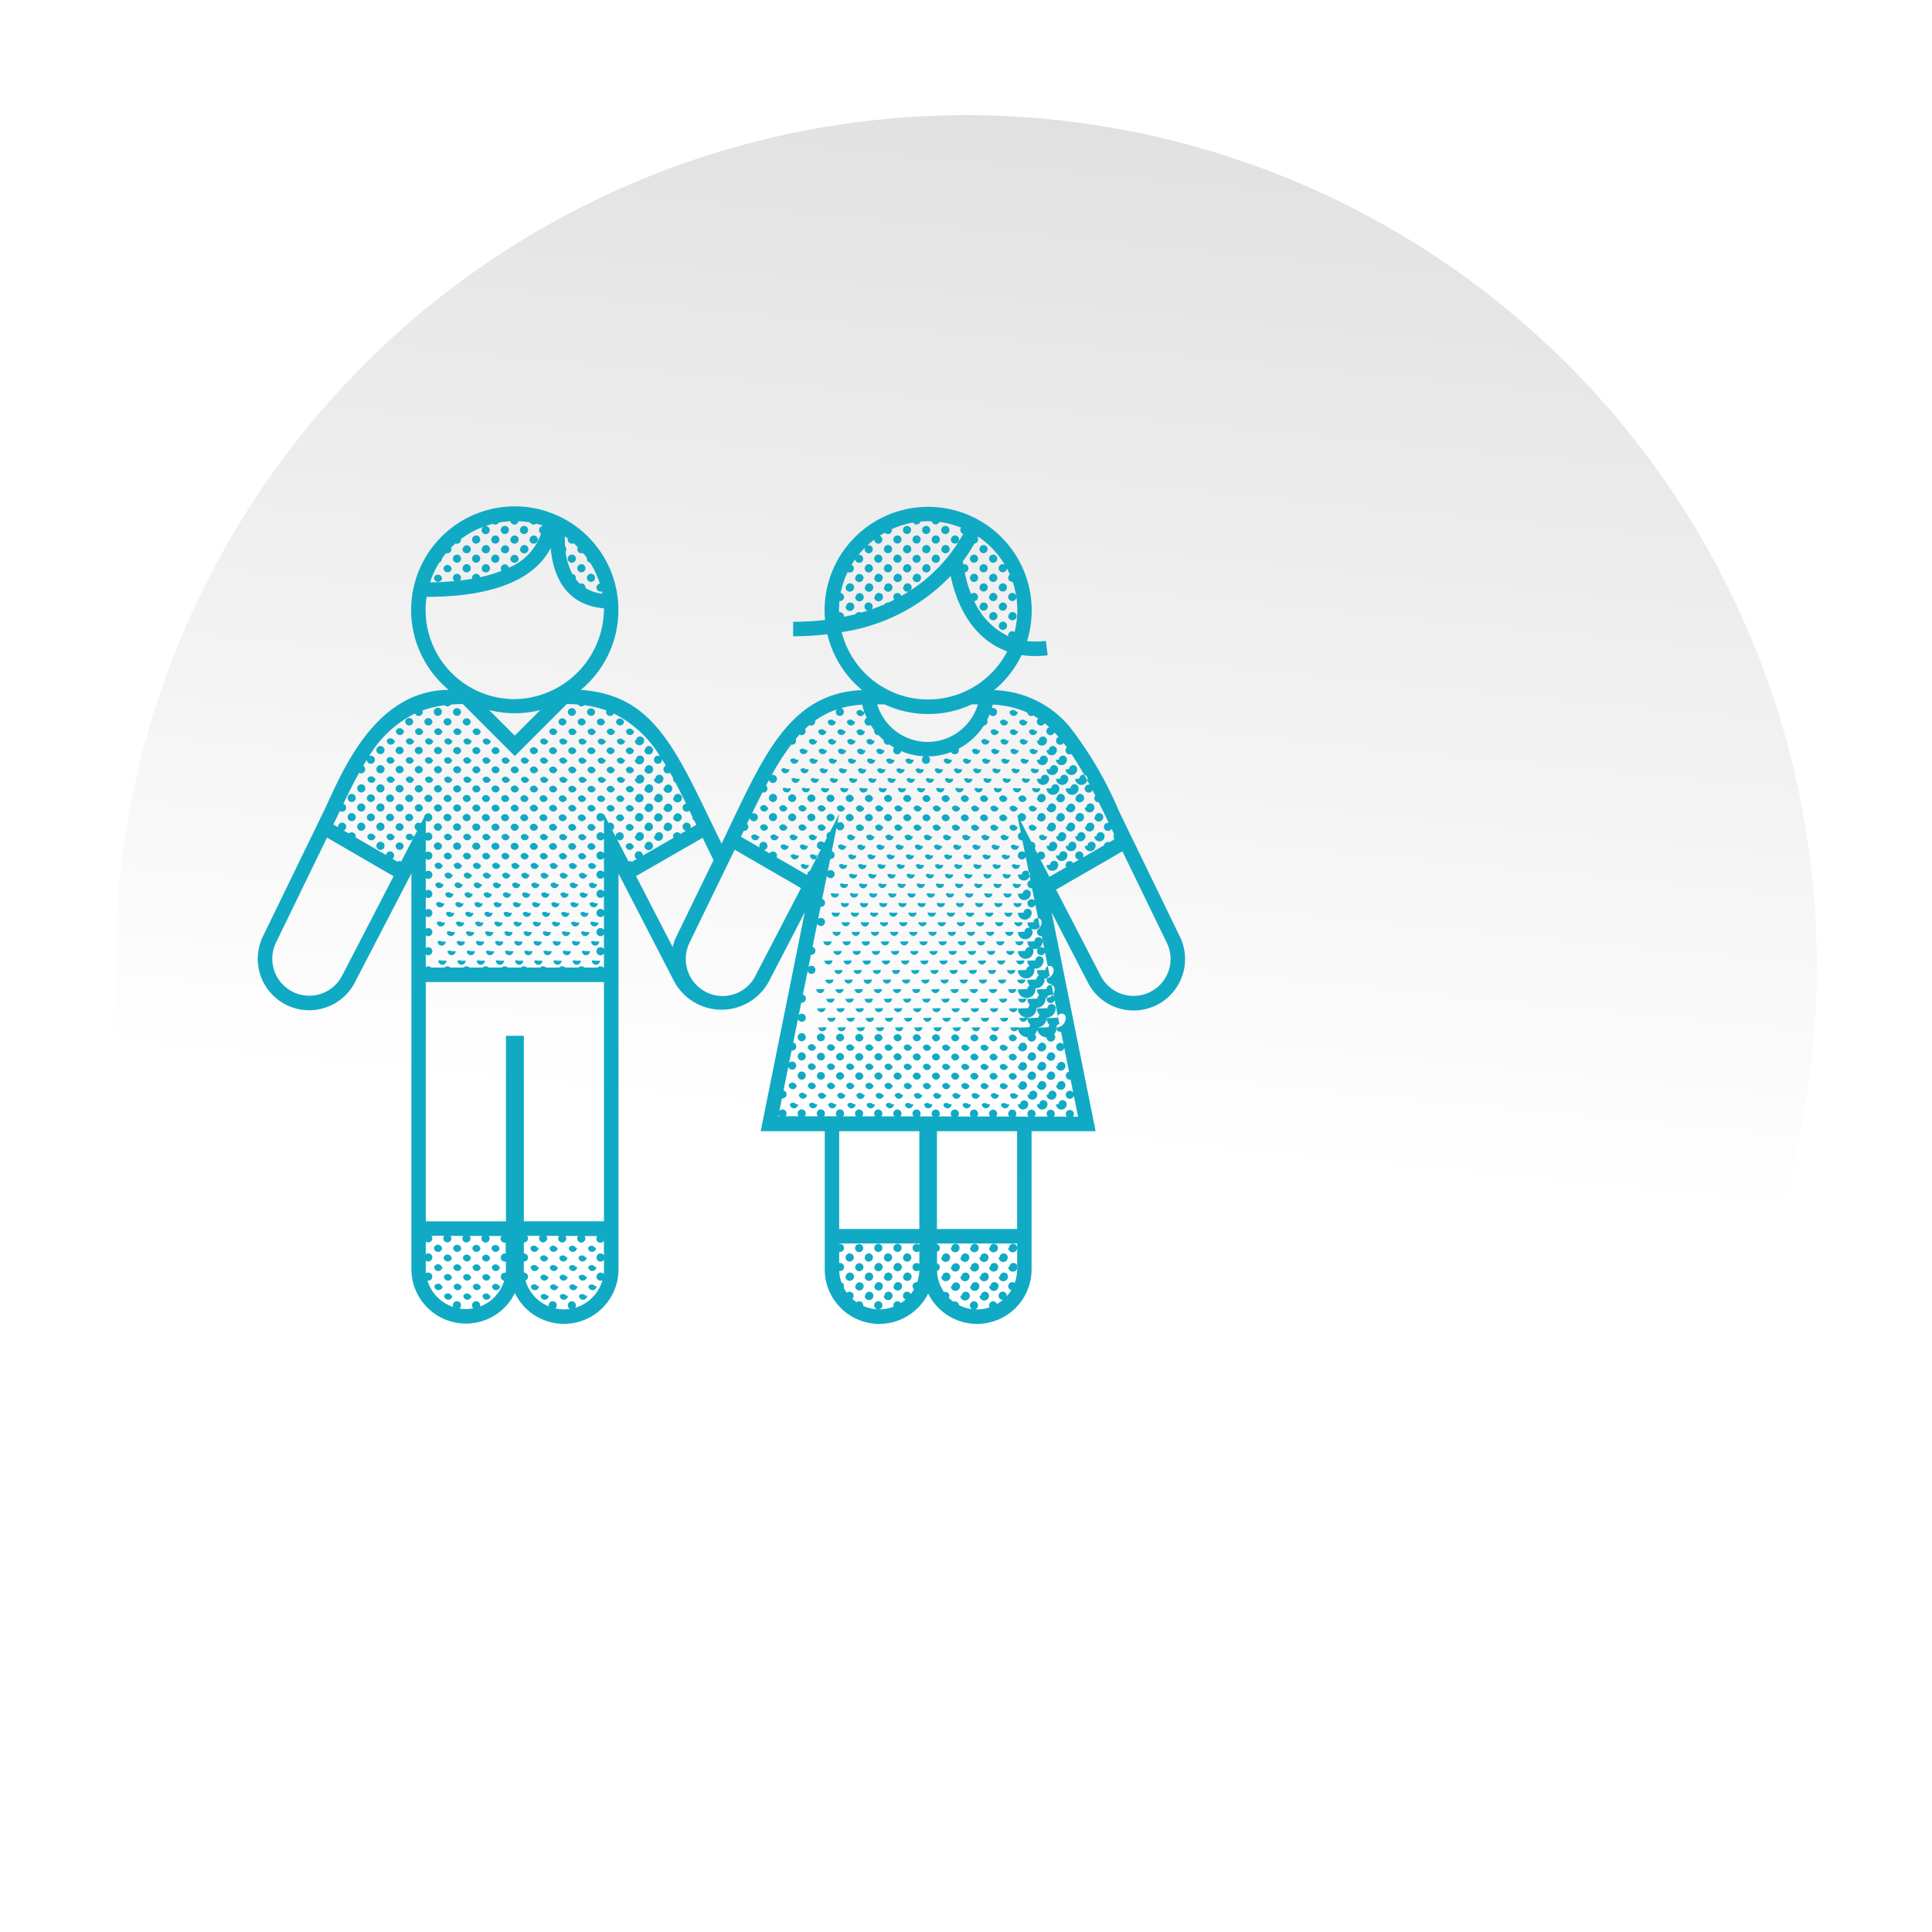 <svg xmlns="http://www.w3.org/2000/svg" xmlns:xlink="http://www.w3.org/1999/xlink" width="151" height="151" viewBox="0 0 151 151">
  <defs>
    <linearGradient id="linear-gradient" x1="0.552" y1="0.607" x2="0.801" y2="-1.951" gradientUnits="objectBoundingBox">
      <stop offset="0" stop-color="#fff"/>
      <stop offset="1" stop-color="gray"/>
      <stop offset="1"/>
    </linearGradient>
    <filter id="Ellipse_484" x="0" y="0" width="151" height="151" filterUnits="userSpaceOnUse">
      <feOffset dy="3" input="SourceAlpha"/>
      <feGaussianBlur stdDeviation="3" result="blur"/>
      <feFlood flood-opacity="0.231"/>
      <feComposite operator="in" in2="blur"/>
      <feComposite in="SourceGraphic"/>
    </filter>
  </defs>
  <g id="Group_13045" data-name="Group 13045" transform="translate(-1234 -57)">
    <g id="Component_62_2" data-name="Component 62 – 2" transform="translate(1243 63)">
      <g transform="matrix(1, 0, 0, 1, -9, -6)" filter="url(#Ellipse_484)">
        <circle id="Ellipse_484-2" data-name="Ellipse 484" cx="66.5" cy="66.5" r="66.5" transform="translate(9 6)" fill="url(#linear-gradient)"/>
      </g>
      <g id="Group_7074" data-name="Group 7074" transform="translate(11.154 33.585)">
        <path id="Path_53053" data-name="Path 53053" d="M72.06,39.534l-4.752-9.791a29.214,29.214,0,0,0-3.9-6.654,8,8,0,0,0-5.859-2.815,8.148,8.148,0,0,0,2.143-2.741,7.212,7.212,0,0,0,2.036.015l-.136-1.124a6.548,6.548,0,0,1-1.474.019,8.094,8.094,0,1,0-15.789-1.655,21.223,21.223,0,0,1-2.491.143v1.133a22.275,22.275,0,0,0,2.672-.157,8.107,8.107,0,0,0,2.717,4.366c-5.9.228-7.883,5.608-10.986,12-3.531-7.246-5.149-11.6-11-12.02a8.1,8.1,0,1,0-10.322,0c-5.944.026-8.467,6.8-9.759,9.47L.4,39.512a4.019,4.019,0,0,0,7.224,3.525L12,34.6V65.519a4.261,4.261,0,0,0,8.088,1.876,4.262,4.262,0,0,0,8.1-1.853V34.613l4.37,8.465a4.206,4.206,0,0,0,7.367-.005l2.823-5.444L39.3,54.746h5.007v10.8a4.262,4.262,0,0,0,8.083,1.887,4.261,4.261,0,0,0,8.082-1.887v-10.8h5.007l-3.441-17.1,2.8,5.411a4.019,4.019,0,0,0,7.223-3.527ZM56.291,8.5a.356.356,0,0,0-.038-.136c.015-.03.03-.062.045-.09a7.013,7.013,0,0,1,2.08,2.2.317.317,0,1,0,.156.274c.086.162.166.325.24.493a.326.326,0,0,0-.127.25.314.314,0,0,0,.347.32,6.977,6.977,0,0,1,.272,1.086.317.317,0,1,0,.015.1,6.921,6.921,0,0,1-.137,2.729.316.316,0,0,0-.5.254.334.334,0,0,0,.012.078,5.531,5.531,0,0,1-2.67-2.751.306.306,0,0,0,.3-.322.319.319,0,0,0-.541-.219,9.832,9.832,0,0,1-.5-1.7.307.307,0,0,0,.291-.322.315.315,0,0,0-.4-.3c-.012-.082-.022-.164-.033-.247a12.283,12.283,0,0,0,.9-1.378A.309.309,0,0,0,56.291,8.5ZM45.427,14.188a7.179,7.179,0,0,1,.033-.878.308.308,0,0,0,.358-.319.311.311,0,0,0-.267-.3,6.769,6.769,0,0,1,.548-1.654.317.317,0,1,0,.3-.557c.089-.149.184-.293.284-.435a.316.316,0,1,0,.264-.349,7.17,7.17,0,0,1,.507-.561.376.376,0,0,0-.028.12.318.318,0,1,0,.209-.292,6.832,6.832,0,0,1,.54-.452A.317.317,0,1,0,48.81,8.5a.312.312,0,0,0-.212-.291c.132-.086.266-.166.4-.243a.317.317,0,0,0,.558-.214.386.386,0,0,0-.013-.06,7.042,7.042,0,0,1,1.67-.515.315.315,0,0,0,.572-.076,6.9,6.9,0,0,1,.884-.022.316.316,0,0,0,.6.049,6.908,6.908,0,0,1,1.695.443.348.348,0,0,0-.063.183.311.311,0,0,0,.227.307,12.347,12.347,0,0,1-4.841,4.85.317.317,0,0,0-.622.079.332.332,0,0,0,.079.214c-.153.077-.309.154-.469.227a.309.309,0,0,0-.3.133c-.318.138-.649.268-1,.39a.329.329,0,0,0,.077-.218.318.318,0,0,0-.636,0,.312.312,0,0,0,.264.317q-.261.085-.533.164a.317.317,0,0,0-.439.121c-.292.075-.6.144-.907.207a.358.358,0,0,0,.007-.064A.318.318,0,0,0,45.427,14.188Zm.205,1.551a14.7,14.7,0,0,0,8.515-4.391c.7,3.309,2.43,5.188,4.423,5.9a6.966,6.966,0,0,1-12.938-1.512Zm10.646,5.649a4.105,4.105,0,0,1-7.868,0h.575a8.092,8.092,0,0,0,6.821,0ZM24.235,8.429a.443.443,0,0,0-.013.075.319.319,0,0,0,.461.291c.112.1.223.2.329.309a.365.365,0,0,0-.042.149.318.318,0,0,0,.447.3c.107.128.211.259.309.4a.337.337,0,0,0-.007.055.31.31,0,0,0,.256.315,6.907,6.907,0,0,1,.751,1.627.31.31,0,0,0-.258.3.317.317,0,0,0,.418.307c.013.06.027.12.038.18a3.229,3.229,0,0,1-1.322-.449c0-.014.005-.025.006-.04a.314.314,0,0,0-.429-.286,2.936,2.936,0,0,1-.333-.37.371.371,0,0,0,.014-.093.311.311,0,0,0-.273-.3,4.911,4.911,0,0,1-.533-1.746.345.345,0,0,0,.059-.195.325.325,0,0,0-.1-.223c-.019-.254-.026-.512-.022-.775C24.071,8.309,24.153,8.369,24.235,8.429ZM14.182,10.3a.309.309,0,0,0,.2-.3h0q.16-.227.336-.438a.312.312,0,0,0,.413-.309.362.362,0,0,0-.028-.118c.112-.114.229-.222.348-.327a.312.312,0,0,0,.428-.3.379.379,0,0,0-.008-.041,6.981,6.981,0,0,1,1.746-.954.325.325,0,0,0-.129.25.317.317,0,1,0,.3-.311q.288-.1.583-.173a.317.317,0,0,0,.457-.1,7.109,7.109,0,0,1,.912-.106.315.315,0,0,0,.622,0,7.01,7.01,0,0,1,.9.092.322.322,0,0,0,.486.1c.161.04.322.083.481.135,0,.02,0,.04,0,.059a.315.315,0,0,0-.1.579A4.35,4.35,0,0,1,19.614,10.7a.317.317,0,0,0-.628.047.33.33,0,0,0,.066.2,10.828,10.828,0,0,1-1.682.5.316.316,0,0,0-.628.047.413.413,0,0,0,.009.075q-.447.077-.942.136a.337.337,0,0,0,.072-.212.318.318,0,1,0-.512.259c-.588.055-1.223.089-1.912.1A7.032,7.032,0,0,1,14.182,10.3Zm-.993,2.682c3.921.015,8.157-.8,9.7-3.817.23,2.707,1.575,4.508,4.159,4.713a7.084,7.084,0,0,1-6.965,7.1A6.959,6.959,0,0,1,13.189,12.984Zm8.89,8.847-2,2-2-2A8.105,8.105,0,0,0,22.079,21.831ZM6.618,42.528a2.888,2.888,0,0,1-5.2-2.522L5.405,31.8l5.205,3.02Zm12.77,21.789a.313.313,0,0,0-.4.3.316.316,0,0,0,.4.311v.594c0,.1-.005.195-.014.29a.315.315,0,1,0-.12.618,3.139,3.139,0,0,1-1.891,2.021.384.384,0,0,0,.014-.1.318.318,0,0,0-.636,0,.323.323,0,0,0,.1.239,3.128,3.128,0,0,1-.586.056,3.182,3.182,0,0,1-.495-.039.322.322,0,0,0,.119-.258.318.318,0,0,0-.636,0,.356.356,0,0,0,.029.136,3.137,3.137,0,0,1-2.015-2.067.309.309,0,0,0,.377-.317.317.317,0,0,0-.493-.257,3.169,3.169,0,0,1-.017-.333v-.649a.318.318,0,1,0,0-.5v-.992a.316.316,0,0,0,.511-.259.336.336,0,0,0-.072-.193h1a.344.344,0,0,0-.071.2.318.318,0,1,0,.636,0,.336.336,0,0,0-.072-.193h1a.339.339,0,0,0-.071.2.317.317,0,1,0,.635,0,.336.336,0,0,0-.072-.193h1a.344.344,0,0,0-.071.2.318.318,0,1,0,.636,0,.336.336,0,0,0-.072-.193h1a.339.339,0,0,0-.07.2.317.317,0,0,0,.4.311v.889Zm7.665.133a.318.318,0,1,0,0,.342v.75a3.128,3.128,0,0,1-.022.371.318.318,0,1,0-.1.484A3.136,3.136,0,0,1,24.8,68.546a.345.345,0,0,0,.059-.195.318.318,0,1,0-.469.286,3.219,3.219,0,0,1-.468.035,3.1,3.1,0,0,1-.666-.072.324.324,0,0,0,.107-.249.317.317,0,0,0-.635,0,.405.405,0,0,0,.012.087,3.138,3.138,0,0,1-1.826-2.03.3.3,0,0,0,.2-.3A.312.312,0,0,0,20.8,65.8c-.007-.086-.012-.172-.012-.259v-.609a.306.306,0,0,0,.328-.322.313.313,0,0,0-.328-.307v-.867a.307.307,0,0,0,.328-.322.333.333,0,0,0-.074-.193H22.05a.339.339,0,0,0-.071.2.317.317,0,1,0,.635,0,.336.336,0,0,0-.072-.193h1a.339.339,0,0,0-.071.2.318.318,0,1,0,.636,0,.336.336,0,0,0-.072-.193h1a.345.345,0,0,0-.072.2.318.318,0,1,0,.636,0,.336.336,0,0,0-.072-.193h1a.344.344,0,0,0-.071.2.319.319,0,0,0,.586.178Zm0-1.5a.353.353,0,0,0-.022-.032h.022Zm0-1.164H20.79V47.29h-1.4v14.5H13.126v-18.7H27.051v18.7Zm1.9-28.152-.874-1.693a.317.317,0,1,0-.115-.25c0,.012,0,.022,0,.034l-.262-.508a.314.314,0,0,0,.146-.276.317.317,0,0,0-.436-.286l-.362-.7v.079a.318.318,0,1,0,0,.342v1.154a.318.318,0,1,0,0,.342V33.03a.318.318,0,1,0,0,.341v1.155a.318.318,0,1,0,0,.341v1.155a.318.318,0,1,0,0,.342V37.52a.318.318,0,1,0,0,.342v1.154a.318.318,0,1,0,0,.342v1.155a.318.318,0,1,0,0,.341v1.1h-.039a.323.323,0,0,0-.458,0H25.516a.323.323,0,0,0-.458,0H24.02a.323.323,0,0,0-.458,0H22.524a.323.323,0,0,0-.458,0H21.027a.323.323,0,0,0-.458,0H19.531a.323.323,0,0,0-.458,0H18.034a.322.322,0,0,0-.457,0H16.539a.323.323,0,0,0-.458,0H15.044a.323.323,0,0,0-.458,0H13.547a.325.325,0,0,0-.422-.033v-.991a.317.317,0,1,0,0-.5v-.993a.318.318,0,1,0,0-.5v-.992a.318.318,0,1,0,0-.5v-.992a.318.318,0,1,0,0-.5v-.992a.318.318,0,1,0,0-.5v-1a.318.318,0,1,0,0-.5v-.993a.318.318,0,1,0,0-.5v-.993A.318.318,0,1,0,13,30.2l-.254.491a.317.317,0,0,0-.494.257.31.31,0,0,0,.206.3l-1.249,2.412a.326.326,0,0,0-.3.019l-.388-.225a.317.317,0,1,0-.5-.291L7.639,31.784a.383.383,0,0,0,.014-.091.318.318,0,0,0-.542-.216l-.4-.231a.31.31,0,0,0,.193-.3.318.318,0,0,0-.636,0,.315.315,0,0,0,.005.046L5.9,30.777q.26-.537.509-1.057a.315.315,0,0,0,.494-.271.31.31,0,0,0-.222-.292c.414-.857.818-1.669,1.236-2.422a.316.316,0,1,0,.314-.549c.093-.159.188-.313.283-.465a.317.317,0,1,0,.188-.295A8.681,8.681,0,0,1,12.281,22.1a.317.317,0,0,0,.608-.135.375.375,0,0,0-.022-.1,8.2,8.2,0,0,1,1.728-.411.318.318,0,0,0,.485-.051c.3-.025.612-.04.938-.04l4.065,4.065,4.065-4.065c.3,0,.593.014.875.037a.321.321,0,0,0,.492.051,8.112,8.112,0,0,1,1.722.412.37.37,0,0,0-.023.107.318.318,0,0,0,.609.132,8.9,8.9,0,0,1,3.61,3.341.317.317,0,1,0,.156.266c0-.012,0-.022-.005-.033.105.163.208.329.31.5a.313.313,0,0,0-.192.284.32.32,0,0,0,.51.261c.082.146.164.293.244.442,0,.015-.005.029-.007.045a.31.31,0,0,0,.188.293c.278.527.553,1.077.83,1.646a.309.309,0,0,0-.27.305.319.319,0,0,0,.535.239c.076.159.153.317.23.478,0,.011,0,.02,0,.031a.313.313,0,0,0,.153.277l.156.322-.455.262a.37.37,0,0,0,.02-.114.318.318,0,0,0-.636,0,.312.312,0,0,0,.261.317l-.437.251a.316.316,0,0,0-.572.18.36.36,0,0,0,.028.133L30.09,33.2v-.012a.318.318,0,0,0-.636,0,.311.311,0,0,0,.162.28l-.394.227A.324.324,0,0,0,28.952,33.638Zm3.767,5.875a3.874,3.874,0,0,0-.3.846l-2.862-5.544,5.206-2.994.849,1.749Zm6.208,3.015a2.871,2.871,0,0,1-3.988,1.3,2.908,2.908,0,0,1-1.2-3.815l3.529-7.262,5.18,3ZM40.68,53.61l.026-.13a.308.308,0,0,0,.071.13ZM51.7,63.635a.318.318,0,1,0,0,.474v1.022a.318.318,0,1,0,0,.475,3.167,3.167,0,0,1-.166.946.311.311,0,0,0-.364.3.319.319,0,0,0,.112.249,3.082,3.082,0,0,1-.255.375.317.317,0,0,0-.606.125.31.31,0,0,0,.2.3,3.094,3.094,0,0,1-.371.278.317.317,0,0,0-.579.171.392.392,0,0,0,.02.11,3.121,3.121,0,0,1-1.123.208h-.02a.308.308,0,0,0,.262-.32.318.318,0,0,0-.636,0,.313.313,0,0,0,.254.315,3.109,3.109,0,0,1-1.122-.262.306.306,0,0,0,.009-.054.318.318,0,0,0-.524-.233,3.253,3.253,0,0,1-.333-.265.324.324,0,0,0,.108-.25.318.318,0,0,0-.533-.225,3.1,3.1,0,0,1-.242-.392.377.377,0,0,0,.027-.132.31.31,0,0,0-.208-.287,3.114,3.114,0,0,1-.17-.892.309.309,0,0,0,.378-.317.314.314,0,0,0-.38-.3v-.88a.309.309,0,0,0,.38-.316.314.314,0,0,0-.38-.3v-.04H51.7v.113Zm0-1.245H45.436V54.746H51.7Zm7.642,3.151a3.118,3.118,0,0,1-.187,1.067.316.316,0,0,0-.506.249.309.309,0,0,0,.238.31,3.171,3.171,0,0,1-.354.475c0-.013,0-.025,0-.038a.318.318,0,0,0-.636,0,.314.314,0,0,0,.338.321,3.128,3.128,0,0,1-.47.33.317.317,0,0,0-.616.1.342.342,0,0,0,.041.16,3.112,3.112,0,0,1-.983.159c-.055,0-.109,0-.165,0a.308.308,0,0,0,.246-.317.318.318,0,0,0-.636,0,.309.309,0,0,0,.2.3,3.093,3.093,0,0,1-1.059-.318.315.315,0,0,0-.434-.266,3.239,3.239,0,0,1-.351-.3.361.361,0,0,0,.04-.163.314.314,0,0,0-.417-.29,3.108,3.108,0,0,1-.548-1.646.315.315,0,0,0,0-.6v-.9a.314.314,0,0,0,0-.6v-.051h6.262v2.02Zm0-3.151H53.078V54.746H59.34Zm1.588-29.34-.212-.411a.339.339,0,0,0,.062-.2.312.312,0,0,0-.324-.307l-.844-1.63a.312.312,0,0,0,.42-.307.317.317,0,0,0-.62-.08l-.07-.136.286,1.417a.315.315,0,0,0,.124.616l.195.965a.317.317,0,1,0,.066.328l.368,1.829a.315.315,0,0,0,.124.617l.2.973a.317.317,0,1,0,.062.312l.37,1.838a.31.31,0,0,0-.238.3.314.314,0,0,0,.362.317l.2.98a.317.317,0,1,0,.06.3l.371,1.846a.315.315,0,0,0,.125.617l.2.988a.317.317,0,1,0,.057.281l.374,1.854a.309.309,0,0,0-.248.3.314.314,0,0,0,.372.316l.2,1a.317.317,0,1,0,.053.263l.375,1.862a.31.31,0,0,0-.253.3.314.314,0,0,0,.377.315l.2,1.01a.317.317,0,1,0,.048.238l.333,1.651h-.408a.329.329,0,0,0,.083-.225.318.318,0,0,0-.635,0,.33.33,0,0,0,.086.222h-1.03a.329.329,0,0,0,.083-.225.318.318,0,0,0-.636,0,.334.334,0,0,0,.086.222H60.7a.335.335,0,0,0,.083-.225.318.318,0,0,0-.636,0,.329.329,0,0,0,.086.222H59.2a.339.339,0,0,0,.083-.225.318.318,0,0,0-.636,0,.325.325,0,0,0,.086.222H57.7a.335.335,0,0,0,.083-.224.318.318,0,0,0-.636,0,.326.326,0,0,0,.085.222H56.207a.339.339,0,0,0,.083-.224.318.318,0,0,0-.636,0,.326.326,0,0,0,.085.222H54.71a.339.339,0,0,0,.082-.224.317.317,0,0,0-.635,0,.326.326,0,0,0,.085.222H53.214a.335.335,0,0,0,.082-.223.318.318,0,0,0-.636,0,.327.327,0,0,0,.085.221H51.718a.333.333,0,0,0,.081-.223.317.317,0,0,0-.635,0,.331.331,0,0,0,.084.221H50.221a.334.334,0,0,0,.081-.223.318.318,0,0,0-.636,0,.331.331,0,0,0,.085.221H48.725a.336.336,0,0,0,.081-.223.318.318,0,0,0-.636,0,.329.329,0,0,0,.085.221H47.228a.34.34,0,0,0,.081-.223.318.318,0,0,0-.636,0,.329.329,0,0,0,.085.221H45.732a.339.339,0,0,0,.081-.223.318.318,0,0,0-.636,0,.33.33,0,0,0,.083.22H44.24a.336.336,0,0,0,.081-.222.318.318,0,0,0-.636,0,.326.326,0,0,0,.083.22H42.744a.337.337,0,0,0,.08-.222.317.317,0,0,0-.635,0,.326.326,0,0,0,.083.22H41.247a.337.337,0,0,0,.08-.222.319.319,0,0,0-.565-.192l.2-.986a.314.314,0,0,0,.124-.615l.372-1.846a.317.317,0,1,0,.06-.3l.2-.979a.307.307,0,0,0,.362-.318.312.312,0,0,0-.238-.3l.37-1.838a.317.317,0,1,0,.064-.314l.2-.972a.308.308,0,0,0,.357-.319.313.313,0,0,0-.233-.3l.368-1.829a.317.317,0,1,0,.067-.33l.194-.964a.315.315,0,0,0,.124-.615l.367-1.822a.317.317,0,1,0,.07-.346l.193-.957a.314.314,0,0,0,.122-.614l.365-1.814a.318.318,0,1,0,.074-.363l.191-.95a.314.314,0,0,0,.123-.612l.364-1.808a.318.318,0,1,0,.076-.376l.147-.733-.73,1.408a.309.309,0,0,0-.272.307.341.341,0,0,0,.036.149l-.214.412a.318.318,0,0,0-.57.187.31.31,0,0,0,.307.319L43.146,34.4a.316.316,0,0,0-.208.291c0,.014,0,.026,0,.04l-2.395-1.387a.379.379,0,0,0,.034-.151.317.317,0,0,0-.58-.166l-.449-.26a.307.307,0,0,0,.28-.321.317.317,0,0,0-.635,0,.359.359,0,0,0,.026.13l-1.462-.847c.074-.156.146-.309.219-.462a.307.307,0,0,0,.356-.319.323.323,0,0,0-.1-.222l.219-.457a.317.317,0,1,0,.165-.343c.281-.581.554-1.133.822-1.657a.308.308,0,0,0,.388-.313.32.32,0,0,0-.107-.229c.077-.147.155-.291.231-.434a.317.317,0,1,0,.208-.378,19.937,19.937,0,0,1,1.53-2.385.309.309,0,0,0,.382-.315.354.354,0,0,0-.03-.122q.15-.177.3-.345a.314.314,0,0,0,.475-.282.345.345,0,0,0-.046-.156c.11-.105.223-.2.337-.3a.315.315,0,0,0,.457-.292.375.375,0,0,0-.009-.06,6.446,6.446,0,0,1,1.681-.872.344.344,0,0,0-.064.186.318.318,0,1,0,.636,0,.312.312,0,0,0-.221-.293,7.76,7.76,0,0,1,1.648-.27,5.19,5.19,0,0,0,.36,1.033.315.315,0,0,0-.179.28.319.319,0,0,0,.484.277c.086.137.179.27.277.4a.365.365,0,0,0-.013.073.314.314,0,0,0,.347.32,5.371,5.371,0,0,0,.408.393.185.185,0,0,0-.007.035.317.317,0,0,0,.438.3c.126.088.257.17.389.247a.333.333,0,0,0-.079.2.317.317,0,0,0,.628.071,5.179,5.179,0,0,0,1.771.409.319.319,0,1,0,.336.007,5.208,5.208,0,0,0,1.791-.338.317.317,0,0,0,.6-.152.354.354,0,0,0-.023-.106,5.274,5.274,0,0,0,1.981-1.815.307.307,0,0,0,.286-.322.37.37,0,0,0-.03-.122q.109-.213.2-.438a.317.317,0,1,0,.167-.481c.027-.091.051-.182.073-.275a7.609,7.609,0,0,1,2.7.617.317.317,0,0,0,.47.237c.129.073.257.151.38.233a.327.327,0,0,0-.106.232.318.318,0,0,0,.607.136c.124.1.246.205.367.317a.313.313,0,0,0-.227.3.317.317,0,0,0,.621.093c.111.117.222.238.331.365a.313.313,0,0,0-.2.29.319.319,0,0,0,.586.177q.129.167.26.347a.33.33,0,0,0-.1.224.319.319,0,0,0,.459.292,27.755,27.755,0,0,1,1.42,2.4.313.313,0,0,0-.382.3.318.318,0,0,0,.611.128c.072.137.143.278.217.42a.328.328,0,0,0-.079.2.314.314,0,0,0,.343.32q.382.761.788,1.62a.313.313,0,0,0-.381.3.318.318,0,0,0,.6.156c.066.14.133.283.2.428a.358.358,0,0,0-.05.166.33.33,0,0,0,.087.222l-.408.236a.312.312,0,0,0-.42.243l-1.654.955a.38.38,0,0,0,.04-.162.318.318,0,0,0-.636,0,.313.313,0,0,0,.314.322l-.472.272a.317.317,0,0,0-.59.154.338.338,0,0,0,.042.164l-1.312.757-.7-1.349a.31.31,0,0,0,.36-.32A.319.319,0,0,0,60.929,33.05Zm8.783,10.828a2.89,2.89,0,0,1-3.864-1.327l-3.461-6.685,5.184-2.993,3.473,7.155A2.876,2.876,0,0,1,69.712,43.878ZM56.4,9.252a.317.317,0,0,1,.635,0A.317.317,0,1,1,56.4,9.252ZM55.655,10a.318.318,0,0,1,.636,0A.318.318,0,1,1,55.655,10Zm1.5,0a.318.318,0,0,1,.636,0A.318.318,0,1,1,57.151,10Zm-.748.748a.317.317,0,0,1,.635,0A.317.317,0,1,1,56.4,10.748Zm-.748.749a.318.318,0,0,1,.636,0A.318.318,0,1,1,55.655,11.5Zm1.5,0a.318.318,0,0,1,.636,0A.318.318,0,1,1,57.151,11.5Zm-.748.748a.317.317,0,0,1,.635,0A.317.317,0,1,1,56.4,12.244Zm1.5,0a.318.318,0,0,1,.636,0A.318.318,0,1,1,57.9,12.244Zm-.748.749a.318.318,0,0,1,.636,0A.318.318,0,1,1,57.151,12.993Zm-.748.748a.317.317,0,0,1,.635,0A.317.317,0,1,1,56.4,13.74Zm1.5,0a.318.318,0,0,1,.636,0A.318.318,0,1,1,57.9,13.74Zm-.748.748a.318.318,0,0,1,.636,0A.318.318,0,1,1,57.151,14.488Zm1.5,0a.318.318,0,0,1,.636,0A.318.318,0,1,1,58.647,14.488Zm-.749.749a.318.318,0,0,1,.636,0A.318.318,0,1,1,57.9,15.237ZM50.418,7.756a.318.318,0,0,1,.636,0A.318.318,0,1,1,50.418,7.756Zm1.5,0a.318.318,0,0,1,.636,0A.318.318,0,1,1,51.915,7.756Zm1.5,0a.318.318,0,0,1,.636,0A.318.318,0,1,1,53.41,7.756ZM49.67,8.5a.318.318,0,0,1,.636,0A.318.318,0,1,1,49.67,8.5Zm1.5,0a.317.317,0,0,1,.635,0A.317.317,0,1,1,51.166,8.5Zm1.5,0a.318.318,0,0,1,.636,0A.318.318,0,1,1,52.662,8.5Zm1.5,0a.317.317,0,0,1,.635,0A.317.317,0,1,1,54.159,8.5Zm-5.236.749a.318.318,0,0,1,.636,0A.318.318,0,1,1,48.923,9.252Zm1.5,0a.318.318,0,0,1,.636,0A.318.318,0,1,1,50.418,9.252Zm1.5,0a.318.318,0,0,1,.636,0A.318.318,0,1,1,51.915,9.252Zm1.5,0a.318.318,0,0,1,.636,0A.318.318,0,1,1,53.41,9.252ZM48.174,10a.318.318,0,0,1,.636,0A.318.318,0,1,1,48.174,10Zm1.5,0a.318.318,0,0,1,.636,0A.318.318,0,1,1,49.67,10Zm1.5,0a.318.318,0,0,1,.635,0A.318.318,0,1,1,51.166,10Zm1.5,0a.318.318,0,0,1,.636,0A.318.318,0,1,1,52.662,10Zm-5.237.748a.318.318,0,0,1,.636,0A.318.318,0,1,1,47.425,10.748Zm1.5,0a.318.318,0,0,1,.636,0A.318.318,0,1,1,48.923,10.748Zm1.5,0a.318.318,0,0,1,.636,0A.318.318,0,1,1,50.418,10.748Zm1.5,0a.318.318,0,0,1,.636,0A.318.318,0,1,1,51.915,10.748Zm-5.237.749a.318.318,0,0,1,.635,0A.318.318,0,1,1,46.678,11.5Zm1.5,0a.318.318,0,0,1,.636,0A.318.318,0,1,1,48.174,11.5Zm1.5,0a.318.318,0,0,1,.636,0A.318.318,0,1,1,49.67,11.5Zm1.5,0a.317.317,0,0,1,.635,0A.317.317,0,1,1,51.166,11.5Zm-5.236.748a.318.318,0,0,1,.636,0A.318.318,0,1,1,45.93,12.244Zm1.5,0a.318.318,0,0,1,.636,0A.318.318,0,1,1,47.425,12.244Zm1.5,0a.318.318,0,0,1,.636,0A.318.318,0,1,1,48.923,12.244Zm1.5,0a.318.318,0,0,1,.636,0A.318.318,0,1,1,50.418,12.244Zm-3.741.749a.318.318,0,0,1,.635,0A.318.318,0,1,1,46.678,12.993Zm1.5,0a.318.318,0,0,1,.636,0A.318.318,0,1,1,48.174,12.993Zm-2.244.748a.318.318,0,0,1,.636,0A.318.318,0,1,1,45.93,13.74ZM24.222,10a.318.318,0,0,1,.636,0A.318.318,0,1,1,24.222,10Zm.748.748a.318.318,0,0,1,.636,0A.318.318,0,1,1,24.97,10.748Zm.749.749a.317.317,0,0,1,.635,0A.317.317,0,1,1,25.719,11.5ZM18.986,7.756a.317.317,0,0,1,.635,0A.317.317,0,1,1,18.986,7.756Zm1.5,0a.318.318,0,0,1,.636,0A.318.318,0,1,1,20.482,7.756Zm-3.74.748a.318.318,0,0,1,.636,0A.318.318,0,1,1,16.742,8.5Zm1.5,0a.318.318,0,0,1,.636,0A.318.318,0,1,1,18.237,8.5Zm1.5,0a.317.317,0,0,1,.635,0A.317.317,0,1,1,19.734,8.5Zm1.5,0a.318.318,0,0,1,.636,0A.318.318,0,1,1,21.229,8.5Zm-5.236.749a.318.318,0,0,1,.635,0A.318.318,0,1,1,15.993,9.252Zm1.5,0a.318.318,0,0,1,.636,0A.318.318,0,1,1,17.49,9.252Zm1.5,0a.318.318,0,0,1,.635,0A.318.318,0,1,1,18.986,9.252Zm1.5,0a.318.318,0,0,1,.636,0A.318.318,0,1,1,20.482,9.252ZM15.245,10a.318.318,0,0,1,.636,0A.318.318,0,1,1,15.245,10Zm1.5,0a.318.318,0,0,1,.636,0A.318.318,0,1,1,16.742,10Zm1.5,0a.318.318,0,0,1,.636,0A.318.318,0,1,1,18.237,10Zm1.5,0a.318.318,0,0,1,.635,0A.318.318,0,1,1,19.734,10Zm-4.6.746a.318.318,0,1,1-.636,0A.318.318,0,0,1,15.132,10.746Zm.861,0a.317.317,0,0,1,.635,0A.317.317,0,1,1,15.993,10.748Zm1.5,0a.318.318,0,0,1,.636,0A.318.318,0,1,1,17.49,10.748Zm-3.105.746a.318.318,0,1,1-.636,0A.318.318,0,0,1,14.384,11.494Zm0,52.37a.318.318,0,1,1-.636,0A.318.318,0,0,1,14.384,63.864Zm1.5,0a.318.318,0,1,1-.636,0A.318.318,0,0,1,15.881,63.864Zm1.5,0a.318.318,0,1,1-.636,0A.318.318,0,0,1,17.377,63.864Zm1.5,0a.318.318,0,1,1-.636,0A.318.318,0,0,1,18.873,63.864Zm-3.741.748a.318.318,0,1,1-.636,0A.318.318,0,0,1,15.132,64.611Zm1.5,0a.317.317,0,1,1-.635,0A.317.317,0,0,1,16.629,64.611Zm1.5,0a.318.318,0,1,1-.636,0A.318.318,0,0,1,18.125,64.611Zm-3.741.748a.318.318,0,1,1-.636,0A.318.318,0,0,1,14.384,65.359Zm1.5,0a.318.318,0,1,1-.636,0A.318.318,0,0,1,15.881,65.359Zm1.5,0a.318.318,0,1,1-.636,0A.318.318,0,0,1,17.377,65.359Zm1.5,0a.318.318,0,1,1-.636,0A.318.318,0,0,1,18.873,65.359Zm-3.741.749a.318.318,0,1,1-.636,0A.318.318,0,0,1,15.132,66.108Zm1.5,0a.317.317,0,1,1-.635,0A.317.317,0,0,1,16.629,66.108Zm1.5,0a.318.318,0,1,1-.636,0A.318.318,0,0,1,18.125,66.108Zm-3.741.747a.318.318,0,1,1-.636,0A.318.318,0,0,1,14.384,66.856Zm1.5,0a.318.318,0,1,1-.636,0A.318.318,0,0,1,15.881,66.856Zm1.5,0a.318.318,0,1,1-.636,0A.318.318,0,0,1,17.377,66.856Zm1.5,0a.318.318,0,1,1-.636,0A.318.318,0,0,1,18.873,66.856Zm-3.741.749a.318.318,0,1,1-.636,0A.318.318,0,0,1,15.132,67.6Zm1.5,0a.317.317,0,1,1-.635,0A.317.317,0,0,1,16.629,67.6Zm1.5,0a.318.318,0,1,1-.636,0A.318.318,0,0,1,18.125,67.6Zm3.74-3.741a.318.318,0,1,1-.636,0A.318.318,0,0,1,21.865,63.864Zm1.5,0a.317.317,0,1,1-.635,0A.317.317,0,0,1,23.361,63.864Zm1.5,0a.318.318,0,1,1-.636,0A.318.318,0,0,1,24.858,63.864Zm1.5,0a.317.317,0,1,1-.635,0A.317.317,0,0,1,26.353,63.864Zm-3.74.748a.317.317,0,1,1-.635,0A.317.317,0,0,1,22.614,64.611Zm1.5,0a.318.318,0,1,1-.636,0A.318.318,0,0,1,24.11,64.611Zm1.5,0a.318.318,0,1,1-.636,0A.318.318,0,0,1,25.606,64.611Zm-3.741.748a.318.318,0,1,1-.636,0A.318.318,0,0,1,21.865,65.359Zm1.5,0a.317.317,0,1,1-.635,0A.317.317,0,0,1,23.361,65.359Zm1.5,0a.318.318,0,1,1-.636,0A.318.318,0,0,1,24.858,65.359Zm1.5,0a.317.317,0,1,1-.635,0A.317.317,0,0,1,26.353,65.359Zm-3.74.749a.317.317,0,1,1-.635,0A.317.317,0,0,1,22.614,66.108Zm1.5,0a.318.318,0,1,1-.636,0A.318.318,0,0,1,24.11,66.108Zm1.5,0a.318.318,0,1,1-.636,0A.318.318,0,0,1,25.606,66.108Zm-3.741.747a.318.318,0,1,1-.636,0A.318.318,0,0,1,21.865,66.856Zm1.5,0a.317.317,0,1,1-.635,0A.317.317,0,0,1,23.361,66.856Zm1.5,0a.318.318,0,1,1-.636,0A.318.318,0,0,1,24.858,66.856Zm1.5,0a.317.317,0,1,1-.635,0A.317.317,0,0,1,26.353,66.856Zm-3.74.749a.317.317,0,1,1-.635,0A.317.317,0,0,1,22.614,67.6Zm1.5,0a.318.318,0,1,1-.636,0A.318.318,0,0,1,24.11,67.6Zm1.5,0a.318.318,0,1,1-.636,0A.318.318,0,0,1,25.606,67.6ZM14.384,21.968a.318.318,0,1,1-.636,0A.318.318,0,0,1,14.384,21.968Zm1.5,0a.318.318,0,1,1-.636,0A.318.318,0,0,1,15.881,21.968Zm8.977,0a.318.318,0,1,1-.636,0A.318.318,0,0,1,24.858,21.968Zm1.5,0a.317.317,0,1,1-.635,0A.317.317,0,0,1,26.353,21.968Zm-14.213.749a.318.318,0,1,1-.636,0A.318.318,0,0,1,12.14,22.717Zm1.5,0a.318.318,0,1,1-.636,0A.318.318,0,0,1,13.637,22.717Zm1.5,0a.318.318,0,1,1-.636,0A.318.318,0,0,1,15.132,22.717Zm1.5,0a.317.317,0,1,1-.635,0A.317.317,0,0,1,16.629,22.717Zm7.481,0a.318.318,0,1,1-.636,0A.318.318,0,0,1,24.11,22.717Zm1.5,0a.318.318,0,1,1-.636,0A.318.318,0,0,1,25.606,22.717Zm1.5,0a.318.318,0,1,1-.636,0A.318.318,0,0,1,27.1,22.717Zm1.5,0a.317.317,0,1,1-.635,0A.317.317,0,0,1,28.6,22.717Zm-17.205.748a.318.318,0,1,1-.636,0A.318.318,0,0,1,11.392,23.464Zm1.5,0a.318.318,0,1,1-.636,0A.318.318,0,0,1,12.888,23.464Zm1.5,0a.318.318,0,1,1-.636,0A.318.318,0,0,1,14.384,23.464Zm1.5,0a.318.318,0,1,1-.636,0A.318.318,0,0,1,15.881,23.464Zm1.5,0a.318.318,0,1,1-.636,0A.318.318,0,0,1,17.377,23.464Zm5.985,0a.317.317,0,1,1-.635,0A.317.317,0,0,1,23.361,23.464Zm1.5,0a.318.318,0,1,1-.636,0A.318.318,0,0,1,24.858,23.464Zm1.5,0a.317.317,0,1,1-.635,0A.317.317,0,0,1,26.353,23.464Zm1.5,0a.317.317,0,1,1-.635,0A.317.317,0,0,1,27.85,23.464Zm1.5,0a.317.317,0,1,1-.635,0A.317.317,0,0,1,29.346,23.464Zm-18.7.748a.318.318,0,1,1-.636,0A.318.318,0,0,1,10.644,24.212Zm1.5,0a.318.318,0,1,1-.636,0A.318.318,0,0,1,12.14,24.212Zm1.5,0a.318.318,0,1,1-.636,0A.318.318,0,0,1,13.637,24.212Zm1.5,0a.318.318,0,1,1-.636,0A.318.318,0,0,1,15.132,24.212Zm1.5,0a.317.317,0,1,1-.635,0A.317.317,0,0,1,16.629,24.212Zm1.5,0a.318.318,0,1,1-.636,0A.318.318,0,0,1,18.125,24.212Zm4.488,0a.317.317,0,1,1-.635,0A.317.317,0,0,1,22.614,24.212Zm1.5,0a.318.318,0,1,1-.636,0A.318.318,0,0,1,24.11,24.212Zm1.5,0a.318.318,0,1,1-.636,0A.318.318,0,0,1,25.606,24.212Zm1.5,0a.318.318,0,1,1-.636,0A.318.318,0,0,1,27.1,24.212Zm1.5,0a.317.317,0,1,1-.635,0A.317.317,0,0,1,28.6,24.212Zm.861,0a.318.318,0,0,1,.636,0A.318.318,0,1,1,29.459,24.214ZM9.9,24.96a.318.318,0,1,1-.636,0A.318.318,0,0,1,9.9,24.96Zm1.5,0a.318.318,0,1,1-.636,0A.318.318,0,0,1,11.392,24.96Zm1.5,0a.318.318,0,1,1-.636,0A.318.318,0,0,1,12.888,24.96Zm1.5,0a.318.318,0,1,1-.636,0A.318.318,0,0,1,14.384,24.96Zm1.5,0a.318.318,0,1,1-.636,0A.318.318,0,0,1,15.881,24.96Zm1.5,0a.318.318,0,1,1-.636,0A.318.318,0,0,1,17.377,24.96Zm1.5,0a.318.318,0,1,1-.636,0A.318.318,0,0,1,18.873,24.96Zm2.992,0a.318.318,0,1,1-.636,0A.318.318,0,0,1,21.865,24.96Zm1.5,0a.317.317,0,1,1-.635,0A.317.317,0,0,1,23.361,24.96Zm1.5,0a.318.318,0,1,1-.636,0A.318.318,0,0,1,24.858,24.96Zm1.5,0a.317.317,0,1,1-.635,0A.317.317,0,0,1,26.353,24.96Zm1.5,0a.317.317,0,1,1-.635,0A.317.317,0,0,1,27.85,24.96Zm1.5,0a.317.317,0,1,1-.635,0A.317.317,0,0,1,29.346,24.96Zm.861,0a.318.318,0,0,1,.636,0A.318.318,0,1,1,30.207,24.962Zm-19.563.747a.318.318,0,1,1-.636,0A.318.318,0,0,1,10.644,25.709Zm1.5,0a.318.318,0,1,1-.636,0A.318.318,0,0,1,12.14,25.709Zm1.5,0a.318.318,0,1,1-.636,0A.318.318,0,0,1,13.637,25.709Zm1.5,0a.318.318,0,1,1-.636,0A.318.318,0,0,1,15.132,25.709Zm1.5,0a.317.317,0,1,1-.635,0A.317.317,0,0,1,16.629,25.709Zm1.5,0a.318.318,0,1,1-.636,0A.318.318,0,0,1,18.125,25.709Zm1.5,0a.317.317,0,1,1-.635,0A.317.317,0,0,1,19.621,25.709Zm1.5,0a.318.318,0,1,1-.636,0A.318.318,0,0,1,21.117,25.709Zm1.5,0a.317.317,0,1,1-.635,0A.317.317,0,0,1,22.614,25.709Zm1.5,0a.318.318,0,1,1-.636,0A.318.318,0,0,1,24.11,25.709Zm1.5,0a.318.318,0,1,1-.636,0A.318.318,0,0,1,25.606,25.709Zm1.5,0a.318.318,0,1,1-.636,0A.318.318,0,0,1,27.1,25.709Zm1.5,0a.317.317,0,1,1-.635,0A.317.317,0,0,1,28.6,25.709Zm.861,0a.318.318,0,0,1,.636,0A.318.318,0,1,1,29.459,25.71ZM9.9,26.457a.318.318,0,1,1-.636,0A.318.318,0,0,1,9.9,26.457Zm1.5,0a.318.318,0,1,1-.636,0A.318.318,0,0,1,11.392,26.457Zm1.5,0a.318.318,0,1,1-.636,0A.318.318,0,0,1,12.888,26.457Zm1.5,0a.318.318,0,1,1-.636,0A.318.318,0,0,1,14.384,26.457Zm1.5,0a.318.318,0,1,1-.636,0A.318.318,0,0,1,15.881,26.457Zm1.5,0a.318.318,0,1,1-.636,0A.318.318,0,0,1,17.377,26.457Zm1.5,0a.318.318,0,1,1-.636,0A.318.318,0,0,1,18.873,26.457Zm1.5,0a.317.317,0,1,1-.635,0A.317.317,0,0,1,20.369,26.457Zm1.5,0a.318.318,0,1,1-.636,0A.318.318,0,0,1,21.865,26.457Zm1.5,0a.317.317,0,1,1-.635,0A.317.317,0,0,1,23.361,26.457Zm1.5,0a.318.318,0,1,1-.636,0A.318.318,0,0,1,24.858,26.457Zm1.5,0a.317.317,0,1,1-.635,0A.317.317,0,0,1,26.353,26.457Zm1.5,0a.317.317,0,1,1-.635,0A.317.317,0,0,1,27.85,26.457Zm1.5,0a.317.317,0,1,1-.635,0A.317.317,0,0,1,29.346,26.457Zm.861,0a.318.318,0,0,1,.636,0A.318.318,0,1,1,30.207,26.459Zm-21.059.746a.318.318,0,1,1-.636,0A.318.318,0,0,1,9.148,27.205Zm1.5,0a.318.318,0,1,1-.636,0A.318.318,0,0,1,10.644,27.205Zm1.5,0a.318.318,0,1,1-.636,0A.318.318,0,0,1,12.14,27.205Zm1.5,0a.318.318,0,1,1-.636,0A.318.318,0,0,1,13.637,27.205Zm1.5,0a.318.318,0,1,1-.636,0A.318.318,0,0,1,15.132,27.205Zm1.5,0a.317.317,0,1,1-.635,0A.317.317,0,0,1,16.629,27.205Zm1.5,0a.318.318,0,1,1-.636,0A.318.318,0,0,1,18.125,27.205Zm1.5,0a.317.317,0,1,1-.635,0A.317.317,0,0,1,19.621,27.205Zm1.5,0a.318.318,0,1,1-.636,0A.318.318,0,0,1,21.117,27.205Zm1.5,0a.317.317,0,1,1-.635,0A.317.317,0,0,1,22.614,27.205Zm1.5,0a.318.318,0,1,1-.636,0A.318.318,0,0,1,24.11,27.205Zm1.5,0a.318.318,0,1,1-.636,0A.318.318,0,0,1,25.606,27.205Zm1.5,0a.318.318,0,1,1-.636,0A.318.318,0,0,1,27.1,27.205Zm1.5,0a.317.317,0,1,1-.635,0A.317.317,0,0,1,28.6,27.205Zm.861,0a.318.318,0,0,1,.636,0A.318.318,0,1,1,29.459,27.207Zm1.5,0a.317.317,0,0,1,.635,0A.317.317,0,1,1,30.955,27.207ZM8.4,27.953a.318.318,0,1,1-.636,0A.318.318,0,0,1,8.4,27.953Zm1.5,0a.318.318,0,1,1-.636,0A.318.318,0,0,1,9.9,27.953Zm1.5,0a.318.318,0,1,1-.636,0A.318.318,0,0,1,11.392,27.953Zm1.5,0a.318.318,0,1,1-.636,0A.318.318,0,0,1,12.888,27.953Zm1.5,0a.318.318,0,1,1-.636,0A.318.318,0,0,1,14.384,27.953Zm1.5,0a.318.318,0,1,1-.636,0A.318.318,0,0,1,15.881,27.953Zm1.5,0a.318.318,0,1,1-.636,0A.318.318,0,0,1,17.377,27.953Zm1.5,0a.318.318,0,1,1-.636,0A.318.318,0,0,1,18.873,27.953Zm1.5,0a.317.317,0,1,1-.635,0A.317.317,0,0,1,20.369,27.953Zm1.5,0a.318.318,0,1,1-.636,0A.318.318,0,0,1,21.865,27.953Zm1.5,0a.317.317,0,1,1-.635,0A.317.317,0,0,1,23.361,27.953Zm1.5,0a.318.318,0,1,1-.636,0A.318.318,0,0,1,24.858,27.953Zm1.5,0a.317.317,0,1,1-.635,0A.317.317,0,0,1,26.353,27.953Zm1.5,0a.317.317,0,1,1-.635,0A.317.317,0,0,1,27.85,27.953Zm1.5,0a.317.317,0,1,1-.635,0A.317.317,0,0,1,29.346,27.953Zm.861,0a.318.318,0,0,1,.636,0A.318.318,0,1,1,30.207,27.955Zm1.5,0a.318.318,0,0,1,.635,0A.318.318,0,1,1,31.7,27.955ZM7.652,28.7a.318.318,0,1,1-.636,0A.318.318,0,0,1,7.652,28.7Zm1.5,0a.318.318,0,1,1-.636,0A.318.318,0,0,1,9.148,28.7Zm1.5,0a.318.318,0,1,1-.636,0A.318.318,0,0,1,10.644,28.7Zm1.5,0a.318.318,0,1,1-.636,0A.318.318,0,0,1,12.14,28.7Zm1.5,0a.318.318,0,1,1-.636,0A.318.318,0,0,1,13.637,28.7Zm1.5,0a.318.318,0,1,1-.636,0A.318.318,0,0,1,15.132,28.7Zm1.5,0a.317.317,0,1,1-.635,0A.317.317,0,0,1,16.629,28.7Zm1.5,0a.318.318,0,1,1-.636,0A.318.318,0,0,1,18.125,28.7Zm1.5,0a.317.317,0,1,1-.635,0A.317.317,0,0,1,19.621,28.7Zm1.5,0a.318.318,0,1,1-.636,0A.318.318,0,0,1,21.117,28.7Zm1.5,0a.317.317,0,1,1-.635,0A.317.317,0,0,1,22.614,28.7Zm1.5,0a.318.318,0,1,1-.636,0A.318.318,0,0,1,24.11,28.7Zm1.5,0a.318.318,0,1,1-.636,0A.318.318,0,0,1,25.606,28.7Zm1.5,0a.318.318,0,1,1-.636,0A.318.318,0,0,1,27.1,28.7Zm1.5,0a.317.317,0,1,1-.635,0A.317.317,0,0,1,28.6,28.7Zm.861,0a.318.318,0,0,1,.636,0A.318.318,0,1,1,29.459,28.7Zm1.5,0a.317.317,0,0,1,.635,0A.317.317,0,1,1,30.955,28.7Zm1.5,0a.317.317,0,0,1,.635,0A.317.317,0,1,1,32.451,28.7ZM8.4,29.449a.318.318,0,1,1-.636,0A.318.318,0,0,1,8.4,29.449Zm1.5,0a.318.318,0,1,1-.636,0A.318.318,0,0,1,9.9,29.449Zm1.5,0a.318.318,0,1,1-.636,0A.318.318,0,0,1,11.392,29.449Zm1.5,0a.318.318,0,1,1-.636,0A.318.318,0,0,1,12.888,29.449Zm1.5,0a.318.318,0,1,1-.636,0A.318.318,0,0,1,14.384,29.449Zm1.5,0a.318.318,0,1,1-.636,0A.318.318,0,0,1,15.881,29.449Zm1.5,0a.318.318,0,1,1-.636,0A.318.318,0,0,1,17.377,29.449Zm1.5,0a.318.318,0,1,1-.636,0A.318.318,0,0,1,18.873,29.449Zm1.5,0a.317.317,0,1,1-.635,0A.317.317,0,0,1,20.369,29.449Zm1.5,0a.318.318,0,1,1-.636,0A.318.318,0,0,1,21.865,29.449Zm1.5,0a.317.317,0,1,1-.635,0A.317.317,0,0,1,23.361,29.449Zm1.5,0a.318.318,0,1,1-.636,0A.318.318,0,0,1,24.858,29.449Zm1.5,0a.317.317,0,1,1-.635,0A.317.317,0,0,1,26.353,29.449Zm1.5,0a.317.317,0,1,1-.635,0A.317.317,0,0,1,27.85,29.449Zm1.5,0a.317.317,0,1,1-.635,0A.317.317,0,0,1,29.346,29.449Zm.861,0a.318.318,0,0,1,.636,0A.318.318,0,1,1,30.207,29.451Zm1.5,0a.318.318,0,0,1,.635,0A.318.318,0,1,1,31.7,29.451ZM7.652,30.2a.318.318,0,1,1-.636,0A.318.318,0,0,1,7.652,30.2Zm1.5,0a.318.318,0,1,1-.636,0A.318.318,0,0,1,9.148,30.2Zm1.5,0a.318.318,0,1,1-.636,0A.318.318,0,0,1,10.644,30.2Zm1.5,0a.318.318,0,1,1-.636,0A.318.318,0,0,1,12.14,30.2Zm2.992,0a.318.318,0,1,1-.636,0A.318.318,0,0,1,15.132,30.2Zm1.5,0a.317.317,0,1,1-.635,0A.317.317,0,0,1,16.629,30.2Zm1.5,0a.318.318,0,1,1-.636,0A.318.318,0,0,1,18.125,30.2Zm1.5,0a.317.317,0,1,1-.635,0A.317.317,0,0,1,19.621,30.2Zm1.5,0a.318.318,0,1,1-.636,0A.318.318,0,0,1,21.117,30.2Zm1.5,0a.317.317,0,1,1-.635,0A.317.317,0,0,1,22.614,30.2Zm1.5,0a.318.318,0,1,1-.636,0A.318.318,0,0,1,24.11,30.2Zm1.5,0a.318.318,0,1,1-.636,0A.318.318,0,0,1,25.606,30.2Zm2.992,0a.317.317,0,1,1-.635,0A.317.317,0,0,1,28.6,30.2Zm.861,0a.318.318,0,0,1,.636,0A.318.318,0,1,1,29.459,30.2Zm1.5,0a.318.318,0,0,1,.635,0A.318.318,0,1,1,30.955,30.2Zm1.5,0a.318.318,0,0,1,.635,0A.318.318,0,1,1,32.451,30.2ZM8.4,30.946a.318.318,0,1,1-.636,0A.318.318,0,0,1,8.4,30.946Zm1.5,0a.318.318,0,1,1-.636,0A.318.318,0,0,1,9.9,30.946Zm1.5,0a.318.318,0,1,1-.636,0A.318.318,0,0,1,11.392,30.946Zm2.992,0a.318.318,0,1,1-.636,0A.318.318,0,0,1,14.384,30.946Zm1.5,0a.318.318,0,1,1-.636,0A.318.318,0,0,1,15.881,30.946Zm1.5,0a.318.318,0,1,1-.636,0A.318.318,0,0,1,17.377,30.946Zm1.5,0a.318.318,0,1,1-.636,0A.318.318,0,0,1,18.873,30.946Zm1.5,0a.317.317,0,1,1-.635,0A.317.317,0,0,1,20.369,30.946Zm1.5,0a.318.318,0,1,1-.636,0A.318.318,0,0,1,21.865,30.946Zm1.5,0a.317.317,0,1,1-.635,0A.317.317,0,0,1,23.361,30.946Zm1.5,0a.318.318,0,1,1-.636,0A.318.318,0,0,1,24.858,30.946Zm1.5,0a.317.317,0,1,1-.635,0A.317.317,0,0,1,26.353,30.946Zm2.993,0a.317.317,0,1,1-.635,0A.317.317,0,0,1,29.346,30.946Zm.861,0a.318.318,0,0,1,.636,0A.318.318,0,1,1,30.207,30.947Zm1.5,0a.317.317,0,0,1,.635,0A.317.317,0,1,1,31.7,30.947Zm-22.555.746a.318.318,0,1,1-.636,0A.318.318,0,0,1,9.148,31.694Zm1.5,0a.318.318,0,1,1-.636,0A.318.318,0,0,1,10.644,31.694Zm1.5,0a.318.318,0,1,1-.636,0A.318.318,0,0,1,12.14,31.694Zm2.992,0a.318.318,0,1,1-.636,0A.318.318,0,0,1,15.132,31.694Zm1.5,0a.317.317,0,1,1-.635,0A.317.317,0,0,1,16.629,31.694Zm1.5,0a.318.318,0,1,1-.636,0A.318.318,0,0,1,18.125,31.694Zm1.5,0a.317.317,0,1,1-.635,0A.317.317,0,0,1,19.621,31.694Zm1.5,0a.318.318,0,1,1-.636,0A.318.318,0,0,1,21.117,31.694Zm1.5,0a.317.317,0,1,1-.635,0A.317.317,0,0,1,22.614,31.694Zm1.5,0a.318.318,0,1,1-.636,0A.318.318,0,0,1,24.11,31.694Zm1.5,0a.318.318,0,1,1-.636,0A.318.318,0,0,1,25.606,31.694Zm3.853,0a.318.318,0,0,1,.636,0A.318.318,0,1,1,29.459,31.7Zm1.5,0a.317.317,0,0,1,.635,0A.317.317,0,1,1,30.955,31.7ZM9.9,32.442a.318.318,0,1,1-.636,0A.318.318,0,0,1,9.9,32.442Zm1.5,0a.318.318,0,1,1-.636,0A.318.318,0,0,1,11.392,32.442Zm2.992,0a.318.318,0,1,1-.636,0A.318.318,0,0,1,14.384,32.442Zm1.5,0a.318.318,0,1,1-.636,0A.318.318,0,0,1,15.881,32.442Zm1.5,0a.318.318,0,1,1-.636,0A.318.318,0,0,1,17.377,32.442Zm1.5,0a.318.318,0,1,1-.636,0A.318.318,0,0,1,18.873,32.442Zm1.5,0a.317.317,0,1,1-.635,0A.317.317,0,0,1,20.369,32.442Zm1.5,0a.318.318,0,1,1-.636,0A.318.318,0,0,1,21.865,32.442Zm1.5,0a.317.317,0,1,1-.635,0A.317.317,0,0,1,23.361,32.442Zm1.5,0a.318.318,0,1,1-.636,0A.318.318,0,0,1,24.858,32.442Zm1.5,0a.317.317,0,1,1-.635,0A.317.317,0,0,1,26.353,32.442Zm2.993,0a.317.317,0,1,1-.635,0A.317.317,0,0,1,29.346,32.442Zm.861,0a.318.318,0,0,1,.636,0A.318.318,0,1,1,30.207,32.444Zm-15.075.746a.318.318,0,1,1-.636,0A.318.318,0,0,1,15.132,33.19Zm1.5,0a.317.317,0,1,1-.635,0A.317.317,0,0,1,16.629,33.19Zm1.5,0a.318.318,0,1,1-.636,0A.318.318,0,0,1,18.125,33.19Zm1.5,0a.317.317,0,1,1-.635,0A.317.317,0,0,1,19.621,33.19Zm1.5,0a.318.318,0,1,1-.636,0A.318.318,0,0,1,21.117,33.19Zm1.5,0a.317.317,0,1,1-.635,0A.317.317,0,0,1,22.614,33.19Zm1.5,0a.318.318,0,1,1-.636,0A.318.318,0,0,1,24.11,33.19Zm1.5,0a.318.318,0,1,1-.636,0A.318.318,0,0,1,25.606,33.19Zm-11.221.748a.318.318,0,1,1-.636,0A.318.318,0,0,1,14.384,33.938Zm1.5,0a.318.318,0,1,1-.636,0A.318.318,0,0,1,15.881,33.938Zm1.5,0a.318.318,0,1,1-.636,0A.318.318,0,0,1,17.377,33.938Zm1.5,0a.318.318,0,1,1-.636,0A.318.318,0,0,1,18.873,33.938Zm1.5,0a.317.317,0,1,1-.635,0A.317.317,0,0,1,20.369,33.938Zm1.5,0a.318.318,0,1,1-.636,0A.318.318,0,0,1,21.865,33.938Zm1.5,0a.317.317,0,1,1-.635,0A.317.317,0,0,1,23.361,33.938Zm1.5,0a.318.318,0,1,1-.636,0A.318.318,0,0,1,24.858,33.938Zm1.5,0a.317.317,0,1,1-.635,0A.317.317,0,0,1,26.353,33.938Zm-11.221.749a.318.318,0,1,1-.636,0A.318.318,0,0,1,15.132,34.686Zm1.5,0a.317.317,0,1,1-.635,0A.317.317,0,0,1,16.629,34.686Zm1.5,0a.318.318,0,1,1-.636,0A.318.318,0,0,1,18.125,34.686Zm1.5,0a.317.317,0,1,1-.635,0A.317.317,0,0,1,19.621,34.686Zm1.5,0a.318.318,0,1,1-.636,0A.318.318,0,0,1,21.117,34.686Zm1.5,0a.317.317,0,1,1-.635,0A.317.317,0,0,1,22.614,34.686Zm1.5,0a.318.318,0,1,1-.636,0A.318.318,0,0,1,24.11,34.686Zm1.5,0a.318.318,0,1,1-.636,0A.318.318,0,0,1,25.606,34.686Zm-11.221.748a.318.318,0,1,1-.636,0A.318.318,0,0,1,14.384,35.434Zm1.5,0a.318.318,0,1,1-.636,0A.318.318,0,0,1,15.881,35.434Zm1.5,0a.318.318,0,1,1-.636,0A.318.318,0,0,1,17.377,35.434Zm1.5,0a.318.318,0,1,1-.636,0A.318.318,0,0,1,18.873,35.434Zm1.5,0a.317.317,0,1,1-.635,0A.317.317,0,0,1,20.369,35.434Zm1.5,0a.318.318,0,1,1-.636,0A.318.318,0,0,1,21.865,35.434Zm1.5,0a.317.317,0,1,1-.635,0A.317.317,0,0,1,23.361,35.434Zm1.5,0a.318.318,0,1,1-.636,0A.318.318,0,0,1,24.858,35.434Zm1.5,0a.317.317,0,1,1-.635,0A.317.317,0,0,1,26.353,35.434Zm-11.221.749a.318.318,0,1,1-.636,0A.318.318,0,0,1,15.132,36.183Zm1.5,0a.317.317,0,1,1-.635,0A.317.317,0,0,1,16.629,36.183Zm1.5,0a.318.318,0,1,1-.636,0A.318.318,0,0,1,18.125,36.183Zm1.5,0a.317.317,0,1,1-.635,0A.317.317,0,0,1,19.621,36.183Zm1.5,0a.318.318,0,1,1-.636,0A.318.318,0,0,1,21.117,36.183Zm1.5,0a.317.317,0,1,1-.635,0A.317.317,0,0,1,22.614,36.183Zm1.5,0a.318.318,0,1,1-.636,0A.318.318,0,0,1,24.11,36.183Zm1.5,0a.318.318,0,1,1-.636,0A.318.318,0,0,1,25.606,36.183Zm-11.221.748a.318.318,0,1,1-.636,0A.318.318,0,0,1,14.384,36.931Zm1.5,0a.318.318,0,1,1-.636,0A.318.318,0,0,1,15.881,36.931Zm1.5,0a.318.318,0,1,1-.636,0A.318.318,0,0,1,17.377,36.931Zm1.5,0a.318.318,0,1,1-.636,0A.318.318,0,0,1,18.873,36.931Zm1.5,0a.317.317,0,1,1-.635,0A.317.317,0,0,1,20.369,36.931Zm1.5,0a.318.318,0,1,1-.636,0A.318.318,0,0,1,21.865,36.931Zm1.5,0a.317.317,0,1,1-.635,0A.317.317,0,0,1,23.361,36.931Zm1.5,0a.318.318,0,1,1-.636,0A.318.318,0,0,1,24.858,36.931Zm1.5,0a.317.317,0,1,1-.635,0A.317.317,0,0,1,26.353,36.931Zm-11.221.748a.318.318,0,1,1-.636,0A.318.318,0,0,1,15.132,37.678Zm1.5,0a.317.317,0,1,1-.635,0A.317.317,0,0,1,16.629,37.678Zm1.5,0a.318.318,0,1,1-.636,0A.318.318,0,0,1,18.125,37.678Zm1.5,0a.317.317,0,1,1-.635,0A.317.317,0,0,1,19.621,37.678Zm1.5,0a.318.318,0,1,1-.636,0A.318.318,0,0,1,21.117,37.678Zm1.5,0a.317.317,0,1,1-.635,0A.317.317,0,0,1,22.614,37.678Zm1.5,0a.318.318,0,1,1-.636,0A.318.318,0,0,1,24.11,37.678Zm1.5,0a.318.318,0,1,1-.636,0A.318.318,0,0,1,25.606,37.678Zm-11.221.749a.318.318,0,1,1-.636,0A.318.318,0,0,1,14.384,38.427Zm1.5,0a.318.318,0,1,1-.636,0A.318.318,0,0,1,15.881,38.427Zm1.5,0a.318.318,0,1,1-.636,0A.318.318,0,0,1,17.377,38.427Zm1.5,0a.318.318,0,1,1-.636,0A.318.318,0,0,1,18.873,38.427Zm1.5,0a.317.317,0,1,1-.635,0A.317.317,0,0,1,20.369,38.427Zm1.5,0a.318.318,0,1,1-.636,0A.318.318,0,0,1,21.865,38.427Zm1.5,0a.317.317,0,1,1-.635,0A.317.317,0,0,1,23.361,38.427Zm1.5,0a.318.318,0,1,1-.636,0A.318.318,0,0,1,24.858,38.427Zm1.5,0a.317.317,0,1,1-.635,0A.317.317,0,0,1,26.353,38.427Zm-11.221.749a.318.318,0,1,1-.636,0A.318.318,0,0,1,15.132,39.175Zm1.5,0a.317.317,0,1,1-.635,0A.317.317,0,0,1,16.629,39.175Zm1.5,0a.318.318,0,1,1-.636,0A.318.318,0,0,1,18.125,39.175Zm1.5,0a.317.317,0,1,1-.635,0A.317.317,0,0,1,19.621,39.175Zm1.5,0a.318.318,0,1,1-.636,0A.318.318,0,0,1,21.117,39.175Zm1.5,0a.317.317,0,1,1-.635,0A.317.317,0,0,1,22.614,39.175Zm1.5,0a.318.318,0,1,1-.636,0A.318.318,0,0,1,24.11,39.175Zm1.5,0a.318.318,0,1,1-.636,0A.318.318,0,0,1,25.606,39.175Zm-11.221.748a.318.318,0,1,1-.636,0A.318.318,0,0,1,14.384,39.923Zm1.5,0a.318.318,0,1,1-.636,0A.318.318,0,0,1,15.881,39.923Zm1.5,0a.318.318,0,1,1-.636,0A.318.318,0,0,1,17.377,39.923Zm1.5,0a.318.318,0,1,1-.636,0A.318.318,0,0,1,18.873,39.923Zm1.5,0a.317.317,0,1,1-.635,0A.317.317,0,0,1,20.369,39.923Zm1.5,0a.318.318,0,1,1-.636,0A.318.318,0,0,1,21.865,39.923Zm1.5,0a.317.317,0,1,1-.635,0A.317.317,0,0,1,23.361,39.923Zm1.5,0a.318.318,0,1,1-.636,0A.318.318,0,0,1,24.858,39.923Zm1.5,0a.317.317,0,1,1-.635,0A.317.317,0,0,1,26.353,39.923Zm-11.221.748a.318.318,0,1,1-.636,0A.318.318,0,0,1,15.132,40.671Zm1.5,0a.317.317,0,1,1-.635,0A.317.317,0,0,1,16.629,40.671Zm1.5,0a.318.318,0,1,1-.636,0A.318.318,0,0,1,18.125,40.671Zm1.5,0a.317.317,0,1,1-.635,0A.317.317,0,0,1,19.621,40.671Zm1.5,0a.318.318,0,1,1-.636,0A.318.318,0,0,1,21.117,40.671Zm1.5,0a.317.317,0,1,1-.635,0A.317.317,0,0,1,22.614,40.671Zm1.5,0a.318.318,0,1,1-.636,0A.318.318,0,0,1,24.11,40.671Zm1.5,0a.318.318,0,1,1-.636,0A.318.318,0,0,1,25.606,40.671Zm-11.221.748a.318.318,0,1,1-.636,0A.318.318,0,0,1,14.384,41.419Zm1.5,0a.318.318,0,1,1-.636,0A.318.318,0,0,1,15.881,41.419Zm1.5,0a.318.318,0,1,1-.636,0A.318.318,0,0,1,17.377,41.419Zm1.5,0a.318.318,0,1,1-.636,0A.318.318,0,0,1,18.873,41.419Zm1.5,0a.317.317,0,1,1-.635,0A.317.317,0,0,1,20.369,41.419Zm1.5,0a.318.318,0,1,1-.636,0A.318.318,0,0,1,21.865,41.419Zm1.5,0a.317.317,0,1,1-.635,0A.317.317,0,0,1,23.361,41.419Zm1.5,0a.318.318,0,1,1-.636,0A.318.318,0,0,1,24.858,41.419Zm1.5,0a.317.317,0,1,1-.635,0A.317.317,0,0,1,26.353,41.419ZM46.678,63.865a.318.318,0,0,1,.635,0A.318.318,0,1,1,46.678,63.865Zm1.5,0a.318.318,0,0,1,.636,0A.318.318,0,1,1,48.174,63.865Zm1.5,0a.318.318,0,0,1,.636,0A.318.318,0,1,1,49.67,63.865Zm-3.74.749a.318.318,0,0,1,.636,0A.318.318,0,1,1,45.93,64.614Zm1.5,0a.318.318,0,0,1,.636,0A.318.318,0,1,1,47.425,64.614Zm1.5,0a.318.318,0,0,1,.636,0A.318.318,0,1,1,48.923,64.614Zm1.5,0a.318.318,0,0,1,.636,0A.318.318,0,1,1,50.418,64.614Zm-3.741.748a.318.318,0,0,1,.635,0A.318.318,0,1,1,46.678,65.361Zm1.5,0a.318.318,0,0,1,.636,0A.318.318,0,1,1,48.174,65.361Zm1.5,0a.318.318,0,0,1,.636,0A.318.318,0,1,1,49.67,65.361Zm-3.74.748a.318.318,0,0,1,.636,0A.318.318,0,1,1,45.93,66.109Zm1.5,0a.318.318,0,0,1,.636,0A.318.318,0,1,1,47.425,66.109Zm1.5,0a.318.318,0,0,1,.636,0A.318.318,0,1,1,48.923,66.109Zm1.5,0a.318.318,0,0,1,.636,0A.318.318,0,1,1,50.418,66.109Zm-3.741.749a.318.318,0,0,1,.635,0A.318.318,0,1,1,46.678,66.858Zm1.5,0a.318.318,0,0,1,.636,0A.318.318,0,1,1,48.174,66.858Zm1.5,0a.318.318,0,0,1,.636,0A.318.318,0,1,1,49.67,66.858Zm-2.244.748a.318.318,0,0,1,.636,0A.318.318,0,1,1,47.425,67.606Zm1.5,0a.318.318,0,0,1,.636,0A.318.318,0,1,1,48.923,67.606Zm5.236-3.741a.317.317,0,0,1,.635,0A.317.317,0,1,1,54.159,63.865Zm1.5,0a.318.318,0,0,1,.636,0A.318.318,0,1,1,55.655,63.865Zm1.5,0a.318.318,0,0,1,.636,0A.318.318,0,1,1,57.151,63.865Zm1.5,0a.318.318,0,0,1,.636,0A.318.318,0,1,1,58.647,63.865Zm-5.237.749a.318.318,0,0,1,.636,0A.318.318,0,1,1,53.41,64.614Zm1.5,0a.318.318,0,0,1,.636,0A.318.318,0,1,1,54.907,64.614Zm1.5,0a.317.317,0,0,1,.635,0A.317.317,0,1,1,56.4,64.614Zm1.5,0a.318.318,0,0,1,.636,0A.318.318,0,1,1,57.9,64.614Zm-3.74.748a.318.318,0,0,1,.635,0A.318.318,0,1,1,54.159,65.361Zm1.5,0a.318.318,0,0,1,.636,0A.318.318,0,1,1,55.655,65.361Zm1.5,0a.318.318,0,0,1,.636,0A.318.318,0,1,1,57.151,65.361Zm1.5,0a.318.318,0,0,1,.636,0A.318.318,0,1,1,58.647,65.361Zm-5.237.748a.318.318,0,0,1,.636,0A.318.318,0,1,1,53.41,66.109Zm1.5,0a.318.318,0,0,1,.636,0A.318.318,0,1,1,54.907,66.109Zm1.5,0a.317.317,0,0,1,.635,0A.317.317,0,1,1,56.4,66.109Zm1.5,0a.318.318,0,0,1,.636,0A.318.318,0,1,1,57.9,66.109Zm-3.74.749a.318.318,0,0,1,.635,0A.318.318,0,1,1,54.159,66.858Zm1.5,0a.318.318,0,0,1,.636,0A.318.318,0,1,1,55.655,66.858Zm1.5,0a.318.318,0,0,1,.636,0A.318.318,0,1,1,57.151,66.858Zm-2.244.748a.318.318,0,0,1,.636,0A.318.318,0,1,1,54.907,67.606Zm1.5,0a.317.317,0,0,1,.635,0A.317.317,0,1,1,56.4,67.606Zm-9.09-45.638a.318.318,0,1,1-.635,0A.318.318,0,0,1,47.313,21.968Zm11.97,0a.318.318,0,1,1-.636,0A.318.318,0,0,1,59.283,21.968Zm-14.215.749a.317.317,0,1,1-.635,0A.317.317,0,0,1,45.068,22.717Zm1.5,0a.318.318,0,1,1-.636,0A.318.318,0,0,1,46.565,22.717Zm11.969,0a.318.318,0,1,1-.636,0A.318.318,0,0,1,58.534,22.717Zm1.5,0a.317.317,0,1,1-.635,0A.317.317,0,0,1,60.031,22.717Zm-15.71.748a.318.318,0,1,1-.636,0A.318.318,0,0,1,44.321,23.464Zm1.5,0a.318.318,0,1,1-.636,0A.318.318,0,0,1,45.817,23.464Zm1.5,0a.318.318,0,1,1-.635,0A.318.318,0,0,1,47.313,23.464Zm10.473,0a.318.318,0,1,1-.636,0A.318.318,0,0,1,57.786,23.464Zm1.5,0a.318.318,0,1,1-.636,0A.318.318,0,0,1,59.283,23.464Zm1.5,0a.318.318,0,1,1-.636,0A.318.318,0,0,1,60.779,23.464Zm-17.206.748a.318.318,0,1,1-.636,0A.318.318,0,0,1,43.573,24.212Zm1.5,0a.317.317,0,1,1-.635,0A.317.317,0,0,1,45.068,24.212Zm1.5,0a.318.318,0,1,1-.636,0A.318.318,0,0,1,46.565,24.212Zm1.5,0a.318.318,0,1,1-.636,0A.318.318,0,0,1,48.061,24.212Zm8.977,0a.317.317,0,1,1-.635,0A.317.317,0,0,1,57.038,24.212Zm1.5,0a.318.318,0,1,1-.636,0A.318.318,0,0,1,58.534,24.212Zm1.5,0a.317.317,0,1,1-.635,0A.317.317,0,0,1,60.031,24.212Zm.861,0a.318.318,0,0,1,.636,0A.318.318,0,1,1,60.892,24.214Zm-18.067.746a.317.317,0,1,1-.635,0A.317.317,0,0,1,42.825,24.96Zm1.5,0a.318.318,0,1,1-.636,0A.318.318,0,0,1,44.321,24.96Zm1.5,0a.318.318,0,1,1-.636,0A.318.318,0,0,1,45.817,24.96Zm1.5,0a.318.318,0,1,1-.635,0A.318.318,0,0,1,47.313,24.96Zm1.5,0a.318.318,0,1,1-.636,0A.318.318,0,0,1,48.809,24.96Zm7.482,0a.318.318,0,1,1-.636,0A.318.318,0,0,1,56.291,24.96Zm1.5,0a.318.318,0,1,1-.636,0A.318.318,0,0,1,57.786,24.96Zm1.5,0a.318.318,0,1,1-.636,0A.318.318,0,0,1,59.283,24.96Zm1.5,0a.318.318,0,1,1-.636,0A.318.318,0,0,1,60.779,24.96Zm.861,0a.318.318,0,0,1,.636,0A.318.318,0,1,1,61.639,24.962Zm-19.563.747a.318.318,0,1,1-.636,0A.318.318,0,0,1,42.076,25.709Zm1.5,0a.318.318,0,1,1-.636,0A.318.318,0,0,1,43.573,25.709Zm1.5,0a.317.317,0,1,1-.635,0A.317.317,0,0,1,45.068,25.709Zm1.5,0a.318.318,0,1,1-.636,0A.318.318,0,0,1,46.565,25.709Zm1.5,0a.318.318,0,1,1-.636,0A.318.318,0,0,1,48.061,25.709Zm1.5,0a.318.318,0,1,1-.636,0A.318.318,0,0,1,49.558,25.709Zm1.5,0a.318.318,0,1,1-.636,0A.318.318,0,0,1,51.054,25.709Zm2.992,0a.318.318,0,1,1-.636,0A.318.318,0,0,1,54.046,25.709Zm1.5,0a.318.318,0,1,1-.636,0A.318.318,0,0,1,55.542,25.709Zm1.5,0a.317.317,0,1,1-.635,0A.317.317,0,0,1,57.038,25.709Zm1.5,0a.318.318,0,1,1-.636,0A.318.318,0,0,1,58.534,25.709Zm1.5,0a.317.317,0,1,1-.635,0A.317.317,0,0,1,60.031,25.709Zm.861,0a.318.318,0,0,1,.636,0A.318.318,0,1,1,60.892,25.71Zm1.5,0a.318.318,0,0,1,.636,0A.318.318,0,1,1,62.388,25.71Zm-21.06.747a.318.318,0,1,1-.636,0A.318.318,0,0,1,41.328,26.457Zm1.5,0a.317.317,0,1,1-.635,0A.317.317,0,0,1,42.825,26.457Zm1.5,0a.318.318,0,1,1-.636,0A.318.318,0,0,1,44.321,26.457Zm1.5,0a.318.318,0,1,1-.636,0A.318.318,0,0,1,45.817,26.457Zm1.5,0a.318.318,0,1,1-.635,0A.318.318,0,0,1,47.313,26.457Zm1.5,0a.318.318,0,1,1-.636,0A.318.318,0,0,1,48.809,26.457Zm1.5,0a.318.318,0,1,1-.636,0A.318.318,0,0,1,50.305,26.457Zm1.5,0a.317.317,0,1,1-.635,0A.317.317,0,0,1,51.8,26.457Zm1.5,0a.318.318,0,1,1-.636,0A.318.318,0,0,1,53.3,26.457Zm1.5,0a.317.317,0,1,1-.635,0A.317.317,0,0,1,54.794,26.457Zm1.5,0a.318.318,0,1,1-.636,0A.318.318,0,0,1,56.291,26.457Zm1.5,0a.318.318,0,1,1-.636,0A.318.318,0,0,1,57.786,26.457Zm1.5,0a.318.318,0,1,1-.636,0A.318.318,0,0,1,59.283,26.457Zm1.5,0a.318.318,0,1,1-.636,0A.318.318,0,0,1,60.779,26.457Zm.861,0a.318.318,0,0,1,.636,0A.318.318,0,1,1,61.639,26.459Zm1.5,0a.317.317,0,0,1,.635,0A.317.317,0,1,1,63.136,26.459Zm-21.06.746a.318.318,0,1,1-.636,0A.318.318,0,0,1,42.076,27.205Zm1.5,0a.318.318,0,1,1-.636,0A.318.318,0,0,1,43.573,27.205Zm1.5,0a.317.317,0,1,1-.635,0A.317.317,0,0,1,45.068,27.205Zm1.5,0a.318.318,0,1,1-.636,0A.318.318,0,0,1,46.565,27.205Zm1.5,0a.318.318,0,1,1-.636,0A.318.318,0,0,1,48.061,27.205Zm1.5,0a.318.318,0,1,1-.636,0A.318.318,0,0,1,49.558,27.205Zm1.5,0a.318.318,0,1,1-.636,0A.318.318,0,0,1,51.054,27.205Zm1.5,0a.318.318,0,1,1-.636,0A.318.318,0,0,1,52.55,27.205Zm1.5,0a.318.318,0,1,1-.636,0A.318.318,0,0,1,54.046,27.205Zm1.5,0a.318.318,0,1,1-.636,0A.318.318,0,0,1,55.542,27.205Zm1.5,0a.317.317,0,1,1-.635,0A.317.317,0,0,1,57.038,27.205Zm1.5,0a.318.318,0,1,1-.636,0A.318.318,0,0,1,58.534,27.205Zm1.5,0a.317.317,0,1,1-.635,0A.317.317,0,0,1,60.031,27.205Zm.861,0a.318.318,0,0,1,.636,0A.318.318,0,1,1,60.892,27.207Zm1.5,0a.318.318,0,0,1,.636,0A.318.318,0,1,1,62.388,27.207Zm1.5,0a.318.318,0,0,1,.636,0A.318.318,0,1,1,63.884,27.207Zm-22.555.746a.318.318,0,1,1-.636,0A.318.318,0,0,1,41.328,27.953Zm1.5,0a.317.317,0,1,1-.635,0A.317.317,0,0,1,42.825,27.953Zm1.5,0a.318.318,0,1,1-.636,0A.318.318,0,0,1,44.321,27.953Zm1.5,0a.318.318,0,1,1-.636,0A.318.318,0,0,1,45.817,27.953Zm1.5,0a.318.318,0,1,1-.635,0A.318.318,0,0,1,47.313,27.953Zm1.5,0a.318.318,0,1,1-.636,0A.318.318,0,0,1,48.809,27.953Zm1.5,0a.318.318,0,1,1-.636,0A.318.318,0,0,1,50.305,27.953Zm1.5,0a.317.317,0,1,1-.635,0A.317.317,0,0,1,51.8,27.953Zm1.5,0a.318.318,0,1,1-.636,0A.318.318,0,0,1,53.3,27.953Zm1.5,0a.317.317,0,1,1-.635,0A.317.317,0,0,1,54.794,27.953Zm1.5,0a.318.318,0,1,1-.636,0A.318.318,0,0,1,56.291,27.953Zm1.5,0a.318.318,0,1,1-.636,0A.318.318,0,0,1,57.786,27.953Zm1.5,0a.318.318,0,1,1-.636,0A.318.318,0,0,1,59.283,27.953Zm1.5,0a.318.318,0,1,1-.636,0A.318.318,0,0,1,60.779,27.953Zm.861,0a.318.318,0,0,1,.636,0A.318.318,0,1,1,61.639,27.955Zm1.5,0a.317.317,0,0,1,.635,0A.317.317,0,1,1,63.136,27.955ZM40.58,28.7a.318.318,0,1,1-.636,0A.318.318,0,0,1,40.58,28.7Zm1.5,0a.318.318,0,1,1-.636,0A.318.318,0,0,1,42.076,28.7Zm1.5,0a.318.318,0,1,1-.636,0A.318.318,0,0,1,43.573,28.7Zm1.5,0a.317.317,0,1,1-.635,0A.317.317,0,0,1,45.068,28.7Zm1.5,0a.318.318,0,1,1-.636,0A.318.318,0,0,1,46.565,28.7Zm1.5,0a.318.318,0,1,1-.636,0A.318.318,0,0,1,48.061,28.7Zm1.5,0a.318.318,0,1,1-.636,0A.318.318,0,0,1,49.558,28.7Zm1.5,0a.318.318,0,1,1-.636,0A.318.318,0,0,1,51.054,28.7Zm1.5,0a.318.318,0,1,1-.636,0A.318.318,0,0,1,52.55,28.7Zm1.5,0a.318.318,0,1,1-.636,0A.318.318,0,0,1,54.046,28.7Zm1.5,0a.318.318,0,1,1-.636,0A.318.318,0,0,1,55.542,28.7Zm1.5,0a.317.317,0,1,1-.635,0A.317.317,0,0,1,57.038,28.7Zm1.5,0a.318.318,0,1,1-.636,0A.318.318,0,0,1,58.534,28.7Zm1.5,0a.317.317,0,1,1-.635,0A.317.317,0,0,1,60.031,28.7Zm.861,0a.318.318,0,0,1,.636,0A.318.318,0,1,1,60.892,28.7Zm1.5,0a.318.318,0,0,1,.636,0A.318.318,0,1,1,62.388,28.7Zm1.5,0a.318.318,0,0,1,.636,0A.318.318,0,1,1,63.884,28.7Zm-24.052.746a.317.317,0,1,1-.635,0A.317.317,0,0,1,39.832,29.449Zm1.5,0a.318.318,0,1,1-.636,0A.318.318,0,0,1,41.328,29.449Zm1.5,0a.317.317,0,1,1-.635,0A.317.317,0,0,1,42.825,29.449Zm1.5,0a.318.318,0,1,1-.636,0A.318.318,0,0,1,44.321,29.449Zm1.5,0a.318.318,0,1,1-.636,0A.318.318,0,0,1,45.817,29.449Zm1.5,0a.318.318,0,1,1-.635,0A.318.318,0,0,1,47.313,29.449Zm1.5,0a.318.318,0,1,1-.636,0A.318.318,0,0,1,48.809,29.449Zm1.5,0a.318.318,0,1,1-.636,0A.318.318,0,0,1,50.305,29.449Zm1.5,0a.317.317,0,1,1-.635,0A.317.317,0,0,1,51.8,29.449Zm1.5,0a.318.318,0,1,1-.636,0A.318.318,0,0,1,53.3,29.449Zm1.5,0a.317.317,0,1,1-.635,0A.317.317,0,0,1,54.794,29.449Zm1.5,0a.318.318,0,1,1-.636,0A.318.318,0,0,1,56.291,29.449Zm1.5,0a.318.318,0,1,1-.636,0A.318.318,0,0,1,57.786,29.449Zm1.5,0a.318.318,0,1,1-.636,0A.318.318,0,0,1,59.283,29.449Zm1.5,0a.318.318,0,1,1-.636,0A.318.318,0,0,1,60.779,29.449Zm.861,0a.318.318,0,0,1,.636,0A.318.318,0,1,1,61.639,29.451Zm1.5,0a.318.318,0,0,1,.635,0A.318.318,0,1,1,63.136,29.451Zm1.5,0a.318.318,0,0,1,.636,0A.318.318,0,1,1,64.631,29.451ZM40.58,30.2a.318.318,0,1,1-.636,0A.318.318,0,0,1,40.58,30.2Zm1.5,0a.318.318,0,1,1-.636,0A.318.318,0,0,1,42.076,30.2Zm1.5,0a.318.318,0,1,1-.636,0A.318.318,0,0,1,43.573,30.2Zm1.5,0a.317.317,0,1,1-.635,0A.317.317,0,0,1,45.068,30.2Zm1.5,0a.318.318,0,1,1-.636,0A.318.318,0,0,1,46.565,30.2Zm1.5,0a.318.318,0,1,1-.636,0A.318.318,0,0,1,48.061,30.2Zm1.5,0a.318.318,0,1,1-.636,0A.318.318,0,0,1,49.558,30.2Zm1.5,0a.318.318,0,1,1-.636,0A.318.318,0,0,1,51.054,30.2Zm1.5,0a.318.318,0,1,1-.636,0A.318.318,0,0,1,52.55,30.2Zm1.5,0a.318.318,0,1,1-.636,0A.318.318,0,0,1,54.046,30.2Zm1.5,0a.318.318,0,1,1-.636,0A.318.318,0,0,1,55.542,30.2Zm1.5,0a.317.317,0,1,1-.635,0A.317.317,0,0,1,57.038,30.2Zm1.5,0a.318.318,0,1,1-.636,0A.318.318,0,0,1,58.534,30.2Zm2.357,0a.318.318,0,0,1,.636,0A.318.318,0,1,1,60.892,30.2Zm1.5,0a.318.318,0,0,1,.636,0A.318.318,0,1,1,62.388,30.2Zm1.5,0a.318.318,0,0,1,.636,0A.318.318,0,1,1,63.884,30.2Zm1.5,0a.318.318,0,0,1,.636,0A.318.318,0,1,1,65.38,30.2Zm-25.548.746a.317.317,0,1,1-.635,0A.317.317,0,0,1,39.832,30.946Zm1.5,0a.318.318,0,1,1-.636,0A.318.318,0,0,1,41.328,30.946Zm1.5,0a.317.317,0,1,1-.635,0A.317.317,0,0,1,42.825,30.946Zm1.5,0a.318.318,0,1,1-.636,0A.318.318,0,0,1,44.321,30.946Zm2.992,0a.318.318,0,1,1-.635,0A.318.318,0,0,1,47.313,30.946Zm1.5,0a.318.318,0,1,1-.636,0A.318.318,0,0,1,48.809,30.946Zm1.5,0a.318.318,0,1,1-.636,0A.318.318,0,0,1,50.305,30.946Zm1.5,0a.317.317,0,1,1-.635,0A.317.317,0,0,1,51.8,30.946Zm1.5,0a.318.318,0,1,1-.636,0A.318.318,0,0,1,53.3,30.946Zm1.5,0a.317.317,0,1,1-.635,0A.317.317,0,0,1,54.794,30.946Zm1.5,0a.318.318,0,1,1-.636,0A.318.318,0,0,1,56.291,30.946Zm1.5,0a.318.318,0,1,1-.636,0A.318.318,0,0,1,57.786,30.946Zm1.5,0a.318.318,0,1,1-.636,0A.318.318,0,0,1,59.283,30.946Zm1.5,0a.318.318,0,1,1-.636,0A.318.318,0,0,1,60.779,30.946Zm.861,0a.318.318,0,0,1,.636,0A.318.318,0,1,1,61.639,30.947Zm1.5,0a.317.317,0,0,1,.635,0A.317.317,0,1,1,63.136,30.947Zm1.5,0a.318.318,0,0,1,.636,0A.318.318,0,1,1,64.631,30.947Zm-25.547.746a.318.318,0,1,1-.636,0A.318.318,0,0,1,39.085,31.694Zm1.5,0a.318.318,0,1,1-.636,0A.318.318,0,0,1,40.58,31.694Zm1.5,0a.318.318,0,1,1-.636,0A.318.318,0,0,1,42.076,31.694Zm1.5,0a.318.318,0,1,1-.636,0A.318.318,0,0,1,43.573,31.694Zm2.993,0a.318.318,0,1,1-.636,0A.318.318,0,0,1,46.565,31.694Zm1.5,0a.318.318,0,1,1-.636,0A.318.318,0,0,1,48.061,31.694Zm1.5,0a.318.318,0,1,1-.636,0A.318.318,0,0,1,49.558,31.694Zm1.5,0a.318.318,0,1,1-.636,0A.318.318,0,0,1,51.054,31.694Zm1.5,0a.318.318,0,1,1-.636,0A.318.318,0,0,1,52.55,31.694Zm1.5,0a.318.318,0,1,1-.636,0A.318.318,0,0,1,54.046,31.694Zm1.5,0a.318.318,0,1,1-.636,0A.318.318,0,0,1,55.542,31.694Zm1.5,0a.317.317,0,1,1-.635,0A.317.317,0,0,1,57.038,31.694Zm1.5,0a.318.318,0,1,1-.636,0A.318.318,0,0,1,58.534,31.694Zm2.993,0a.318.318,0,1,1-.636,0A.318.318,0,0,1,61.527,31.694Zm.861,0a.318.318,0,0,1,.636,0A.318.318,0,1,1,62.388,31.7Zm1.5,0a.318.318,0,0,1,.636,0A.318.318,0,1,1,63.884,31.7Zm1.5,0a.318.318,0,0,1,.636,0A.318.318,0,1,1,65.38,31.7Zm-24.052.746a.318.318,0,1,1-.636,0A.318.318,0,0,1,41.328,32.442Zm1.5,0a.317.317,0,1,1-.635,0A.317.317,0,0,1,42.825,32.442Zm2.993,0a.318.318,0,1,1-.636,0A.318.318,0,0,1,45.817,32.442Zm1.5,0a.318.318,0,1,1-.635,0A.318.318,0,0,1,47.313,32.442Zm1.5,0a.318.318,0,1,1-.636,0A.318.318,0,0,1,48.809,32.442Zm1.5,0a.318.318,0,1,1-.636,0A.318.318,0,0,1,50.305,32.442Zm1.5,0a.317.317,0,1,1-.635,0A.317.317,0,0,1,51.8,32.442Zm1.5,0a.318.318,0,1,1-.636,0A.318.318,0,0,1,53.3,32.442Zm1.5,0a.317.317,0,1,1-.635,0A.317.317,0,0,1,54.794,32.442Zm1.5,0a.318.318,0,1,1-.636,0A.318.318,0,0,1,56.291,32.442Zm1.5,0a.318.318,0,1,1-.636,0A.318.318,0,0,1,57.786,32.442Zm1.5,0a.318.318,0,1,1-.636,0A.318.318,0,0,1,59.283,32.442Zm2.357,0a.318.318,0,0,1,.636,0A.318.318,0,1,1,61.639,32.444Zm1.5,0a.317.317,0,0,1,.635,0A.317.317,0,1,1,63.136,32.444Zm1.5,0a.318.318,0,0,1,.636,0A.318.318,0,1,1,64.631,32.444Zm-22.555.746a.318.318,0,1,1-.636,0A.318.318,0,0,1,42.076,33.19Zm1.5,0a.318.318,0,1,1-.636,0A.318.318,0,0,1,43.573,33.19Zm2.993,0a.318.318,0,1,1-.636,0A.318.318,0,0,1,46.565,33.19Zm1.5,0a.318.318,0,1,1-.636,0A.318.318,0,0,1,48.061,33.19Zm1.5,0a.318.318,0,1,1-.636,0A.318.318,0,0,1,49.558,33.19Zm1.5,0a.318.318,0,1,1-.636,0A.318.318,0,0,1,51.054,33.19Zm1.5,0a.318.318,0,1,1-.636,0A.318.318,0,0,1,52.55,33.19Zm1.5,0a.318.318,0,1,1-.636,0A.318.318,0,0,1,54.046,33.19Zm1.5,0a.318.318,0,1,1-.636,0A.318.318,0,0,1,55.542,33.19Zm1.5,0a.317.317,0,1,1-.635,0A.317.317,0,0,1,57.038,33.19Zm1.5,0a.318.318,0,1,1-.636,0A.318.318,0,0,1,58.534,33.19Zm3.854,0a.318.318,0,0,1,.636,0A.318.318,0,1,1,62.388,33.192Zm-19.563.746a.317.317,0,1,1-.635,0A.317.317,0,0,1,42.825,33.938Zm2.993,0a.318.318,0,1,1-.636,0A.318.318,0,0,1,45.817,33.938Zm1.5,0a.318.318,0,1,1-.635,0A.318.318,0,0,1,47.313,33.938Zm1.5,0a.318.318,0,1,1-.636,0A.318.318,0,0,1,48.809,33.938Zm1.5,0a.318.318,0,1,1-.636,0A.318.318,0,0,1,50.305,33.938Zm1.5,0a.317.317,0,1,1-.635,0A.317.317,0,0,1,51.8,33.938Zm1.5,0a.318.318,0,1,1-.636,0A.318.318,0,0,1,53.3,33.938Zm1.5,0a.317.317,0,1,1-.635,0A.317.317,0,0,1,54.794,33.938Zm1.5,0a.318.318,0,1,1-.636,0A.318.318,0,0,1,56.291,33.938Zm1.5,0a.318.318,0,1,1-.636,0A.318.318,0,0,1,57.786,33.938Zm1.5,0a.318.318,0,1,1-.636,0A.318.318,0,0,1,59.283,33.938Zm2.357,0a.318.318,0,0,1,.636,0A.318.318,0,1,1,61.639,33.94Zm-15.074.746a.318.318,0,1,1-.636,0A.318.318,0,0,1,46.565,34.686Zm1.5,0a.318.318,0,1,1-.636,0A.318.318,0,0,1,48.061,34.686Zm1.5,0a.318.318,0,1,1-.636,0A.318.318,0,0,1,49.558,34.686Zm1.5,0a.318.318,0,1,1-.636,0A.318.318,0,0,1,51.054,34.686Zm1.5,0a.318.318,0,1,1-.636,0A.318.318,0,0,1,52.55,34.686Zm1.5,0a.318.318,0,1,1-.636,0A.318.318,0,0,1,54.046,34.686Zm1.5,0a.318.318,0,1,1-.636,0A.318.318,0,0,1,55.542,34.686Zm1.5,0a.317.317,0,1,1-.635,0A.317.317,0,0,1,57.038,34.686Zm1.5,0a.318.318,0,1,1-.636,0A.318.318,0,0,1,58.534,34.686Zm.862,0a.318.318,0,0,1,.635,0A.318.318,0,1,1,59.4,34.688Zm-13.578.746a.318.318,0,1,1-.636,0A.318.318,0,0,1,45.817,35.434Zm1.5,0a.318.318,0,1,1-.635,0A.318.318,0,0,1,47.313,35.434Zm1.5,0a.318.318,0,1,1-.636,0A.318.318,0,0,1,48.809,35.434Zm1.5,0a.318.318,0,1,1-.636,0A.318.318,0,0,1,50.305,35.434Zm1.5,0a.317.317,0,1,1-.635,0A.317.317,0,0,1,51.8,35.434Zm1.5,0a.318.318,0,1,1-.636,0A.318.318,0,0,1,53.3,35.434Zm1.5,0a.317.317,0,1,1-.635,0A.317.317,0,0,1,54.794,35.434Zm1.5,0a.318.318,0,1,1-.636,0A.318.318,0,0,1,56.291,35.434Zm1.5,0a.318.318,0,1,1-.636,0A.318.318,0,0,1,57.786,35.434Zm1.5,0a.318.318,0,1,1-.636,0A.318.318,0,0,1,59.283,35.434Zm-14.215.749a.317.317,0,1,1-.635,0A.317.317,0,0,1,45.068,36.183Zm1.5,0a.318.318,0,1,1-.636,0A.318.318,0,0,1,46.565,36.183Zm1.5,0a.318.318,0,1,1-.636,0A.318.318,0,0,1,48.061,36.183Zm1.5,0a.318.318,0,1,1-.636,0A.318.318,0,0,1,49.558,36.183Zm1.5,0a.318.318,0,1,1-.636,0A.318.318,0,0,1,51.054,36.183Zm1.5,0a.318.318,0,1,1-.636,0A.318.318,0,0,1,52.55,36.183Zm1.5,0a.318.318,0,1,1-.636,0A.318.318,0,0,1,54.046,36.183Zm1.5,0a.318.318,0,1,1-.636,0A.318.318,0,0,1,55.542,36.183Zm1.5,0a.317.317,0,1,1-.635,0A.317.317,0,0,1,57.038,36.183Zm1.5,0a.318.318,0,1,1-.636,0A.318.318,0,0,1,58.534,36.183Zm.862,0a.318.318,0,0,1,.635,0A.318.318,0,1,1,59.4,36.185Zm-13.578.746a.318.318,0,1,1-.636,0A.318.318,0,0,1,45.817,36.931Zm1.5,0a.318.318,0,1,1-.635,0A.318.318,0,0,1,47.313,36.931Zm1.5,0a.318.318,0,1,1-.636,0A.318.318,0,0,1,48.809,36.931Zm1.5,0a.318.318,0,1,1-.636,0A.318.318,0,0,1,50.305,36.931Zm1.5,0a.317.317,0,1,1-.635,0A.317.317,0,0,1,51.8,36.931Zm1.5,0a.318.318,0,1,1-.636,0A.318.318,0,0,1,53.3,36.931Zm1.5,0a.317.317,0,1,1-.635,0A.317.317,0,0,1,54.794,36.931Zm1.5,0a.318.318,0,1,1-.636,0A.318.318,0,0,1,56.291,36.931Zm1.5,0a.318.318,0,1,1-.636,0A.318.318,0,0,1,57.786,36.931Zm1.5,0a.318.318,0,1,1-.636,0A.318.318,0,0,1,59.283,36.931Zm-14.215.748a.317.317,0,1,1-.635,0A.317.317,0,0,1,45.068,37.678Zm1.5,0a.318.318,0,1,1-.636,0A.318.318,0,0,1,46.565,37.678Zm1.5,0a.318.318,0,1,1-.636,0A.318.318,0,0,1,48.061,37.678Zm1.5,0a.318.318,0,1,1-.636,0A.318.318,0,0,1,49.558,37.678Zm1.5,0a.318.318,0,1,1-.636,0A.318.318,0,0,1,51.054,37.678Zm1.5,0a.318.318,0,1,1-.636,0A.318.318,0,0,1,52.55,37.678Zm1.5,0a.318.318,0,1,1-.636,0A.318.318,0,0,1,54.046,37.678Zm1.5,0a.318.318,0,1,1-.636,0A.318.318,0,0,1,55.542,37.678Zm1.5,0a.317.317,0,1,1-.635,0A.317.317,0,0,1,57.038,37.678Zm1.5,0a.318.318,0,1,1-.636,0A.318.318,0,0,1,58.534,37.678Zm.862,0a.318.318,0,0,1,.635,0A.318.318,0,1,1,59.4,37.681Zm-13.578.746a.318.318,0,1,1-.636,0A.318.318,0,0,1,45.817,38.427Zm1.5,0a.318.318,0,1,1-.635,0A.318.318,0,0,1,47.313,38.427Zm1.5,0a.318.318,0,1,1-.636,0A.318.318,0,0,1,48.809,38.427Zm1.5,0a.318.318,0,1,1-.636,0A.318.318,0,0,1,50.305,38.427Zm1.5,0a.317.317,0,1,1-.635,0A.317.317,0,0,1,51.8,38.427Zm1.5,0a.318.318,0,1,1-.636,0A.318.318,0,0,1,53.3,38.427Zm1.5,0a.317.317,0,1,1-.635,0A.317.317,0,0,1,54.794,38.427Zm1.5,0a.318.318,0,1,1-.636,0A.318.318,0,0,1,56.291,38.427Zm1.5,0a.318.318,0,1,1-.636,0A.318.318,0,0,1,57.786,38.427Zm1.5,0a.318.318,0,1,1-.636,0A.318.318,0,0,1,59.283,38.427Zm.86,0a.318.318,0,0,1,.636,0A.318.318,0,1,1,60.143,38.428Zm-15.075.747a.317.317,0,1,1-.635,0A.317.317,0,0,1,45.068,39.175Zm1.5,0a.318.318,0,1,1-.636,0A.318.318,0,0,1,46.565,39.175Zm1.5,0a.318.318,0,1,1-.636,0A.318.318,0,0,1,48.061,39.175Zm1.5,0a.318.318,0,1,1-.636,0A.318.318,0,0,1,49.558,39.175Zm1.5,0a.318.318,0,1,1-.636,0A.318.318,0,0,1,51.054,39.175Zm1.5,0a.318.318,0,1,1-.636,0A.318.318,0,0,1,52.55,39.175Zm1.5,0a.318.318,0,1,1-.636,0A.318.318,0,0,1,54.046,39.175Zm1.5,0a.318.318,0,1,1-.636,0A.318.318,0,0,1,55.542,39.175Zm1.5,0a.317.317,0,1,1-.635,0A.317.317,0,0,1,57.038,39.175Zm1.5,0a.318.318,0,1,1-.636,0A.318.318,0,0,1,58.534,39.175Zm.862,0a.317.317,0,0,1,.635,0A.317.317,0,1,1,59.4,39.177Zm-15.075.746a.318.318,0,1,1-.636,0A.318.318,0,0,1,44.321,39.923Zm1.5,0a.318.318,0,1,1-.636,0A.318.318,0,0,1,45.817,39.923Zm1.5,0a.318.318,0,1,1-.635,0A.318.318,0,0,1,47.313,39.923Zm1.5,0a.318.318,0,1,1-.636,0A.318.318,0,0,1,48.809,39.923Zm1.5,0a.318.318,0,1,1-.636,0A.318.318,0,0,1,50.305,39.923Zm1.5,0a.317.317,0,1,1-.635,0A.317.317,0,0,1,51.8,39.923Zm1.5,0a.318.318,0,1,1-.636,0A.318.318,0,0,1,53.3,39.923Zm1.5,0a.317.317,0,1,1-.635,0A.317.317,0,0,1,54.794,39.923Zm1.5,0a.318.318,0,1,1-.636,0A.318.318,0,0,1,56.291,39.923Zm1.5,0a.318.318,0,1,1-.636,0A.318.318,0,0,1,57.786,39.923Zm1.5,0a.318.318,0,1,1-.636,0A.318.318,0,0,1,59.283,39.923Zm.86,0a.318.318,0,0,1,.636,0A.318.318,0,1,1,60.143,39.926Zm-15.075.746a.317.317,0,1,1-.635,0A.317.317,0,0,1,45.068,40.671Zm1.5,0a.318.318,0,1,1-.636,0A.318.318,0,0,1,46.565,40.671Zm1.5,0a.318.318,0,1,1-.636,0A.318.318,0,0,1,48.061,40.671Zm1.5,0a.318.318,0,1,1-.636,0A.318.318,0,0,1,49.558,40.671Zm1.5,0a.318.318,0,1,1-.636,0A.318.318,0,0,1,51.054,40.671Zm1.5,0a.318.318,0,1,1-.636,0A.318.318,0,0,1,52.55,40.671Zm1.5,0a.318.318,0,1,1-.636,0A.318.318,0,0,1,54.046,40.671Zm1.5,0a.318.318,0,1,1-.636,0A.318.318,0,0,1,55.542,40.671Zm1.5,0a.317.317,0,1,1-.635,0A.317.317,0,0,1,57.038,40.671Zm1.5,0a.318.318,0,1,1-.636,0A.318.318,0,0,1,58.534,40.671Zm.862,0a.318.318,0,0,1,.635,0A.318.318,0,1,1,59.4,40.673Zm-15.075.746a.318.318,0,1,1-.636,0A.318.318,0,0,1,44.321,41.419Zm1.5,0a.318.318,0,1,1-.636,0A.318.318,0,0,1,45.817,41.419Zm1.5,0a.318.318,0,1,1-.635,0A.318.318,0,0,1,47.313,41.419Zm1.5,0a.318.318,0,1,1-.636,0A.318.318,0,0,1,48.809,41.419Zm1.5,0a.318.318,0,1,1-.636,0A.318.318,0,0,1,50.305,41.419Zm1.5,0a.317.317,0,1,1-.635,0A.317.317,0,0,1,51.8,41.419Zm1.5,0a.318.318,0,1,1-.636,0A.318.318,0,0,1,53.3,41.419Zm1.5,0a.317.317,0,1,1-.635,0A.317.317,0,0,1,54.794,41.419Zm1.5,0a.318.318,0,1,1-.636,0A.318.318,0,0,1,56.291,41.419Zm1.5,0a.318.318,0,1,1-.636,0A.318.318,0,0,1,57.786,41.419Zm1.5,0a.318.318,0,1,1-.636,0A.318.318,0,0,1,59.283,41.419Zm.86,0a.318.318,0,0,1,.636,0A.318.318,0,1,1,60.143,41.421Zm-15.075.746a.317.317,0,1,1-.635,0A.317.317,0,0,1,45.068,42.168Zm1.5,0a.318.318,0,1,1-.636,0A.318.318,0,0,1,46.565,42.168Zm1.5,0a.318.318,0,1,1-.636,0A.318.318,0,0,1,48.061,42.168Zm1.5,0a.318.318,0,1,1-.636,0A.318.318,0,0,1,49.558,42.168Zm1.5,0a.318.318,0,1,1-.636,0A.318.318,0,0,1,51.054,42.168Zm1.5,0a.318.318,0,1,1-.636,0A.318.318,0,0,1,52.55,42.168Zm1.5,0a.318.318,0,1,1-.636,0A.318.318,0,0,1,54.046,42.168Zm1.5,0a.318.318,0,1,1-.636,0A.318.318,0,0,1,55.542,42.168Zm1.5,0a.317.317,0,1,1-.635,0A.317.317,0,0,1,57.038,42.168Zm1.5,0a.318.318,0,1,1-.636,0A.318.318,0,0,1,58.534,42.168Zm.862,0a.318.318,0,0,1,.635,0A.318.318,0,1,1,59.4,42.169Zm1.5,0a.318.318,0,0,1,.636,0A.318.318,0,1,1,60.892,42.169Zm-16.571.746a.318.318,0,1,1-.636,0A.318.318,0,0,1,44.321,42.915Zm1.5,0a.318.318,0,1,1-.636,0A.318.318,0,0,1,45.817,42.915Zm1.5,0a.318.318,0,1,1-.635,0A.318.318,0,0,1,47.313,42.915Zm1.5,0a.318.318,0,1,1-.636,0A.318.318,0,0,1,48.809,42.915Zm1.5,0a.318.318,0,1,1-.636,0A.318.318,0,0,1,50.305,42.915Zm1.5,0a.317.317,0,1,1-.635,0A.317.317,0,0,1,51.8,42.915Zm1.5,0a.318.318,0,1,1-.636,0A.318.318,0,0,1,53.3,42.915Zm1.5,0a.317.317,0,1,1-.635,0A.317.317,0,0,1,54.794,42.915Zm1.5,0a.318.318,0,1,1-.636,0A.318.318,0,0,1,56.291,42.915Zm1.5,0a.318.318,0,1,1-.636,0A.318.318,0,0,1,57.786,42.915Zm1.5,0a.318.318,0,1,1-.636,0A.318.318,0,0,1,59.283,42.915Zm.86,0a.318.318,0,0,1,.636,0A.318.318,0,1,1,60.143,42.918Zm-16.571.746a.318.318,0,1,1-.636,0A.318.318,0,0,1,43.573,43.664Zm1.5,0a.317.317,0,1,1-.635,0A.317.317,0,0,1,45.068,43.664Zm1.5,0a.318.318,0,1,1-.636,0A.318.318,0,0,1,46.565,43.664Zm1.5,0a.318.318,0,1,1-.636,0A.318.318,0,0,1,48.061,43.664Zm1.5,0a.318.318,0,1,1-.636,0A.318.318,0,0,1,49.558,43.664Zm1.5,0a.318.318,0,1,1-.636,0A.318.318,0,0,1,51.054,43.664Zm1.5,0a.318.318,0,1,1-.636,0A.318.318,0,0,1,52.55,43.664Zm1.5,0a.318.318,0,1,1-.636,0A.318.318,0,0,1,54.046,43.664Zm1.5,0a.318.318,0,1,1-.636,0A.318.318,0,0,1,55.542,43.664Zm1.5,0a.317.317,0,1,1-.635,0A.317.317,0,0,1,57.038,43.664Zm1.5,0a.318.318,0,1,1-.636,0A.318.318,0,0,1,58.534,43.664Zm.862,0a.318.318,0,0,1,.635,0A.318.318,0,1,1,59.4,43.665Zm1.5,0a.318.318,0,0,1,.636,0A.318.318,0,1,1,60.892,43.665Zm-16.571.746a.318.318,0,1,1-.636,0A.318.318,0,0,1,44.321,44.412Zm1.5,0a.318.318,0,1,1-.636,0A.318.318,0,0,1,45.817,44.412Zm1.5,0a.318.318,0,1,1-.635,0A.318.318,0,0,1,47.313,44.412Zm1.5,0a.318.318,0,1,1-.636,0A.318.318,0,0,1,48.809,44.412Zm1.5,0a.318.318,0,1,1-.636,0A.318.318,0,0,1,50.305,44.412Zm1.5,0a.317.317,0,1,1-.635,0A.317.317,0,0,1,51.8,44.412Zm1.5,0a.318.318,0,1,1-.636,0A.318.318,0,0,1,53.3,44.412Zm1.5,0a.317.317,0,1,1-.635,0A.317.317,0,0,1,54.794,44.412Zm1.5,0a.318.318,0,1,1-.636,0A.318.318,0,0,1,56.291,44.412Zm1.5,0a.318.318,0,1,1-.636,0A.318.318,0,0,1,57.786,44.412Zm1.5,0a.318.318,0,1,1-.636,0A.318.318,0,0,1,59.283,44.412Zm.86,0a.318.318,0,0,1,.636,0A.318.318,0,1,1,60.143,44.414Zm-16.571.746a.318.318,0,1,1-.636,0A.318.318,0,0,1,43.573,45.16Zm1.5,0a.317.317,0,1,1-.635,0A.317.317,0,0,1,45.068,45.16Zm1.5,0a.318.318,0,1,1-.636,0A.318.318,0,0,1,46.565,45.16Zm1.5,0a.318.318,0,1,1-.636,0A.318.318,0,0,1,48.061,45.16Zm1.5,0a.318.318,0,1,1-.636,0A.318.318,0,0,1,49.558,45.16Zm1.5,0a.318.318,0,1,1-.636,0A.318.318,0,0,1,51.054,45.16Zm1.5,0a.318.318,0,1,1-.636,0A.318.318,0,0,1,52.55,45.16Zm1.5,0a.318.318,0,1,1-.636,0A.318.318,0,0,1,54.046,45.16Zm1.5,0a.318.318,0,1,1-.636,0A.318.318,0,0,1,55.542,45.16Zm1.5,0a.317.317,0,1,1-.635,0A.317.317,0,0,1,57.038,45.16Zm1.5,0a.318.318,0,1,1-.636,0A.318.318,0,0,1,58.534,45.16Zm.862,0a.318.318,0,0,1,.635,0A.318.318,0,1,1,59.4,45.162Zm1.5,0a.318.318,0,0,1,.636,0A.318.318,0,1,1,60.892,45.162Zm-16.571.746a.318.318,0,1,1-.636,0A.318.318,0,0,1,44.321,45.908Zm1.5,0a.318.318,0,1,1-.636,0A.318.318,0,0,1,45.817,45.908Zm1.5,0a.318.318,0,1,1-.635,0A.318.318,0,0,1,47.313,45.908Zm1.5,0a.318.318,0,1,1-.636,0A.318.318,0,0,1,48.809,45.908Zm1.5,0a.318.318,0,1,1-.636,0A.318.318,0,0,1,50.305,45.908Zm1.5,0a.317.317,0,1,1-.635,0A.317.317,0,0,1,51.8,45.908Zm1.5,0a.318.318,0,1,1-.636,0A.318.318,0,0,1,53.3,45.908Zm1.5,0a.317.317,0,1,1-.635,0A.317.317,0,0,1,54.794,45.908Zm1.5,0a.318.318,0,1,1-.636,0A.318.318,0,0,1,56.291,45.908Zm1.5,0a.318.318,0,1,1-.636,0A.318.318,0,0,1,57.786,45.908Zm1.5,0a.318.318,0,1,1-.636,0A.318.318,0,0,1,59.283,45.908Zm.86,0a.318.318,0,0,1,.636,0A.318.318,0,1,1,60.143,45.91Zm1.5,0a.318.318,0,0,1,.636,0A.318.318,0,1,1,61.639,45.91Zm-18.067.746a.318.318,0,1,1-.636,0A.318.318,0,0,1,43.573,46.656Zm1.5,0a.317.317,0,1,1-.635,0A.317.317,0,0,1,45.068,46.656Zm1.5,0a.318.318,0,1,1-.636,0A.318.318,0,0,1,46.565,46.656Zm1.5,0a.318.318,0,1,1-.636,0A.318.318,0,0,1,48.061,46.656Zm1.5,0a.318.318,0,1,1-.636,0A.318.318,0,0,1,49.558,46.656Zm1.5,0a.318.318,0,1,1-.636,0A.318.318,0,0,1,51.054,46.656Zm1.5,0a.318.318,0,1,1-.636,0A.318.318,0,0,1,52.55,46.656Zm1.5,0a.318.318,0,1,1-.636,0A.318.318,0,0,1,54.046,46.656Zm1.5,0a.318.318,0,1,1-.636,0A.318.318,0,0,1,55.542,46.656Zm1.5,0a.317.317,0,1,1-.635,0A.317.317,0,0,1,57.038,46.656Zm1.5,0a.318.318,0,1,1-.636,0A.318.318,0,0,1,58.534,46.656Zm.862,0a.318.318,0,0,1,.635,0A.318.318,0,1,1,59.4,46.658Zm1.5,0a.318.318,0,0,1,.636,0A.318.318,0,1,1,60.892,46.658ZM42.825,47.4a.317.317,0,1,1-.635,0A.317.317,0,0,1,42.825,47.4Zm1.5,0a.318.318,0,1,1-.636,0A.318.318,0,0,1,44.321,47.4Zm1.5,0a.318.318,0,1,1-.636,0A.318.318,0,0,1,45.817,47.4Zm1.5,0a.318.318,0,1,1-.635,0A.318.318,0,0,1,47.313,47.4Zm1.5,0a.318.318,0,1,1-.636,0A.318.318,0,0,1,48.809,47.4Zm1.5,0a.318.318,0,1,1-.636,0A.318.318,0,0,1,50.305,47.4Zm1.5,0a.317.317,0,1,1-.635,0A.317.317,0,0,1,51.8,47.4Zm1.5,0a.318.318,0,1,1-.636,0A.318.318,0,0,1,53.3,47.4Zm1.5,0a.317.317,0,1,1-.635,0A.317.317,0,0,1,54.794,47.4Zm1.5,0a.318.318,0,1,1-.636,0A.318.318,0,0,1,56.291,47.4Zm1.5,0a.318.318,0,1,1-.636,0A.318.318,0,0,1,57.786,47.4Zm1.5,0a.318.318,0,1,1-.636,0A.318.318,0,0,1,59.283,47.4Zm.86,0a.318.318,0,0,1,.636,0A.318.318,0,1,1,60.143,47.406Zm1.5,0a.318.318,0,0,1,.636,0A.318.318,0,1,1,61.639,47.406Zm-18.067.746a.318.318,0,1,1-.636,0A.318.318,0,0,1,43.573,48.152Zm1.5,0a.317.317,0,1,1-.635,0A.317.317,0,0,1,45.068,48.152Zm1.5,0a.318.318,0,1,1-.636,0A.318.318,0,0,1,46.565,48.152Zm1.5,0a.318.318,0,1,1-.636,0A.318.318,0,0,1,48.061,48.152Zm1.5,0a.318.318,0,1,1-.636,0A.318.318,0,0,1,49.558,48.152Zm1.5,0a.318.318,0,1,1-.636,0A.318.318,0,0,1,51.054,48.152Zm1.5,0a.318.318,0,1,1-.636,0A.318.318,0,0,1,52.55,48.152Zm1.5,0a.318.318,0,1,1-.636,0A.318.318,0,0,1,54.046,48.152Zm1.5,0a.318.318,0,1,1-.636,0A.318.318,0,0,1,55.542,48.152Zm1.5,0a.317.317,0,1,1-.635,0A.317.317,0,0,1,57.038,48.152Zm1.5,0a.318.318,0,1,1-.636,0A.318.318,0,0,1,58.534,48.152Zm.862,0a.317.317,0,0,1,.635,0A.317.317,0,1,1,59.4,48.155Zm1.5,0a.318.318,0,0,1,.636,0A.318.318,0,1,1,60.892,48.155ZM42.825,48.9a.317.317,0,1,1-.635,0A.317.317,0,0,1,42.825,48.9Zm1.5,0a.318.318,0,1,1-.636,0A.318.318,0,0,1,44.321,48.9Zm1.5,0a.318.318,0,1,1-.636,0A.318.318,0,0,1,45.817,48.9Zm1.5,0a.318.318,0,1,1-.635,0A.318.318,0,0,1,47.313,48.9Zm1.5,0a.318.318,0,1,1-.636,0A.318.318,0,0,1,48.809,48.9Zm1.5,0a.318.318,0,1,1-.636,0A.318.318,0,0,1,50.305,48.9Zm1.5,0a.317.317,0,1,1-.635,0A.317.317,0,0,1,51.8,48.9Zm1.5,0a.318.318,0,1,1-.636,0A.318.318,0,0,1,53.3,48.9Zm1.5,0a.317.317,0,1,1-.635,0A.317.317,0,0,1,54.794,48.9Zm1.5,0a.318.318,0,1,1-.636,0A.318.318,0,0,1,56.291,48.9Zm1.5,0a.318.318,0,1,1-.636,0A.318.318,0,0,1,57.786,48.9Zm1.5,0a.318.318,0,1,1-.636,0A.318.318,0,0,1,59.283,48.9Zm.86,0a.318.318,0,0,1,.636,0A.318.318,0,1,1,60.143,48.9Zm1.5,0a.318.318,0,0,1,.636,0A.318.318,0,1,1,61.639,48.9Zm-18.067.746a.318.318,0,1,1-.636,0A.318.318,0,0,1,43.573,49.649Zm1.5,0a.317.317,0,1,1-.635,0A.317.317,0,0,1,45.068,49.649Zm1.5,0a.318.318,0,1,1-.636,0A.318.318,0,0,1,46.565,49.649Zm1.5,0a.318.318,0,1,1-.636,0A.318.318,0,0,1,48.061,49.649Zm1.5,0a.318.318,0,1,1-.636,0A.318.318,0,0,1,49.558,49.649Zm1.5,0a.318.318,0,1,1-.636,0A.318.318,0,0,1,51.054,49.649Zm1.5,0a.318.318,0,1,1-.636,0A.318.318,0,0,1,52.55,49.649Zm1.5,0a.318.318,0,1,1-.636,0A.318.318,0,0,1,54.046,49.649Zm1.5,0a.318.318,0,1,1-.636,0A.318.318,0,0,1,55.542,49.649Zm1.5,0a.317.317,0,1,1-.635,0A.317.317,0,0,1,57.038,49.649Zm1.5,0a.318.318,0,1,1-.636,0A.318.318,0,0,1,58.534,49.649Zm.862,0a.318.318,0,0,1,.635,0A.318.318,0,1,1,59.4,49.651Zm1.5,0a.318.318,0,0,1,.636,0A.318.318,0,1,1,60.892,49.651Zm1.5,0a.318.318,0,0,1,.636,0A.318.318,0,1,1,62.388,49.651ZM42.825,50.4a.317.317,0,1,1-.635,0A.317.317,0,0,1,42.825,50.4Zm1.5,0a.318.318,0,1,1-.636,0A.318.318,0,0,1,44.321,50.4Zm1.5,0a.318.318,0,1,1-.636,0A.318.318,0,0,1,45.817,50.4Zm1.5,0a.318.318,0,1,1-.635,0A.318.318,0,0,1,47.313,50.4Zm1.5,0a.318.318,0,1,1-.636,0A.318.318,0,0,1,48.809,50.4Zm1.5,0a.318.318,0,1,1-.636,0A.318.318,0,0,1,50.305,50.4Zm1.5,0a.317.317,0,1,1-.635,0A.317.317,0,0,1,51.8,50.4Zm1.5,0a.318.318,0,1,1-.636,0A.318.318,0,0,1,53.3,50.4Zm1.5,0a.317.317,0,1,1-.635,0A.317.317,0,0,1,54.794,50.4Zm1.5,0a.318.318,0,1,1-.636,0A.318.318,0,0,1,56.291,50.4Zm1.5,0a.318.318,0,1,1-.636,0A.318.318,0,0,1,57.786,50.4Zm1.5,0a.318.318,0,1,1-.636,0A.318.318,0,0,1,59.283,50.4Zm.86,0a.318.318,0,0,1,.636,0A.318.318,0,1,1,60.143,50.4Zm1.5,0a.318.318,0,0,1,.636,0A.318.318,0,1,1,61.639,50.4Zm-19.563.746a.318.318,0,1,1-.636,0A.318.318,0,0,1,42.076,51.145Zm1.5,0a.318.318,0,1,1-.636,0A.318.318,0,0,1,43.573,51.145Zm1.5,0a.317.317,0,1,1-.635,0A.317.317,0,0,1,45.068,51.145Zm1.5,0a.318.318,0,1,1-.636,0A.318.318,0,0,1,46.565,51.145Zm1.5,0a.318.318,0,1,1-.636,0A.318.318,0,0,1,48.061,51.145Zm1.5,0a.318.318,0,1,1-.636,0A.318.318,0,0,1,49.558,51.145Zm1.5,0a.318.318,0,1,1-.636,0A.318.318,0,0,1,51.054,51.145Zm1.5,0a.318.318,0,1,1-.636,0A.318.318,0,0,1,52.55,51.145Zm1.5,0a.318.318,0,1,1-.636,0A.318.318,0,0,1,54.046,51.145Zm1.5,0a.318.318,0,1,1-.636,0A.318.318,0,0,1,55.542,51.145Zm1.5,0a.317.317,0,1,1-.635,0A.317.317,0,0,1,57.038,51.145Zm1.5,0a.318.318,0,1,1-.636,0A.318.318,0,0,1,58.534,51.145Zm.862,0a.318.318,0,0,1,.635,0A.318.318,0,1,1,59.4,51.147Zm1.5,0a.318.318,0,0,1,.636,0A.318.318,0,1,1,60.892,51.147Zm1.5,0a.318.318,0,0,1,.636,0A.318.318,0,1,1,62.388,51.147Zm-19.563.746a.317.317,0,1,1-.635,0A.317.317,0,0,1,42.825,51.893Zm1.5,0a.318.318,0,1,1-.636,0A.318.318,0,0,1,44.321,51.893Zm1.5,0a.318.318,0,1,1-.636,0A.318.318,0,0,1,45.817,51.893Zm1.5,0a.318.318,0,1,1-.635,0A.318.318,0,0,1,47.313,51.893Zm1.5,0a.318.318,0,1,1-.636,0A.318.318,0,0,1,48.809,51.893Zm1.5,0a.318.318,0,1,1-.636,0A.318.318,0,0,1,50.305,51.893Zm1.5,0a.317.317,0,1,1-.635,0A.317.317,0,0,1,51.8,51.893Zm1.5,0a.318.318,0,1,1-.636,0A.318.318,0,0,1,53.3,51.893Zm1.5,0a.317.317,0,1,1-.635,0A.317.317,0,0,1,54.794,51.893Zm1.5,0a.318.318,0,1,1-.636,0A.318.318,0,0,1,56.291,51.893Zm1.5,0a.318.318,0,1,1-.636,0A.318.318,0,0,1,57.786,51.893Zm1.5,0a.318.318,0,1,1-.636,0A.318.318,0,0,1,59.283,51.893Zm.86,0a.318.318,0,0,1,.636,0A.318.318,0,1,1,60.143,51.9Zm1.5,0a.318.318,0,0,1,.636,0A.318.318,0,1,1,61.639,51.9Zm-19.563.746a.318.318,0,1,1-.636,0A.318.318,0,0,1,42.076,52.642Zm1.5,0a.318.318,0,1,1-.636,0A.318.318,0,0,1,43.573,52.642Zm1.5,0a.317.317,0,1,1-.635,0A.317.317,0,0,1,45.068,52.642Zm1.5,0a.318.318,0,1,1-.636,0A.318.318,0,0,1,46.565,52.642Zm1.5,0a.318.318,0,1,1-.636,0A.318.318,0,0,1,48.061,52.642Zm1.5,0a.318.318,0,1,1-.636,0A.318.318,0,0,1,49.558,52.642Zm1.5,0a.318.318,0,1,1-.636,0A.318.318,0,0,1,51.054,52.642Zm1.5,0a.318.318,0,1,1-.636,0A.318.318,0,0,1,52.55,52.642Zm1.5,0a.318.318,0,1,1-.636,0A.318.318,0,0,1,54.046,52.642Zm1.5,0a.318.318,0,1,1-.636,0A.318.318,0,0,1,55.542,52.642Zm1.5,0a.317.317,0,1,1-.635,0A.317.317,0,0,1,57.038,52.642Zm1.5,0a.318.318,0,1,1-.636,0A.318.318,0,0,1,58.534,52.642Zm.862,0a.318.318,0,0,1,.635,0A.318.318,0,1,1,59.4,52.643Zm1.5,0a.318.318,0,0,1,.636,0A.318.318,0,1,1,60.892,52.643Zm1.5,0a.318.318,0,0,1,.636,0A.318.318,0,1,1,62.388,52.643Z" transform="translate(-0.001 -5.92)" fill="#11aac4"/>
      </g>
    </g>
  </g>
</svg>
